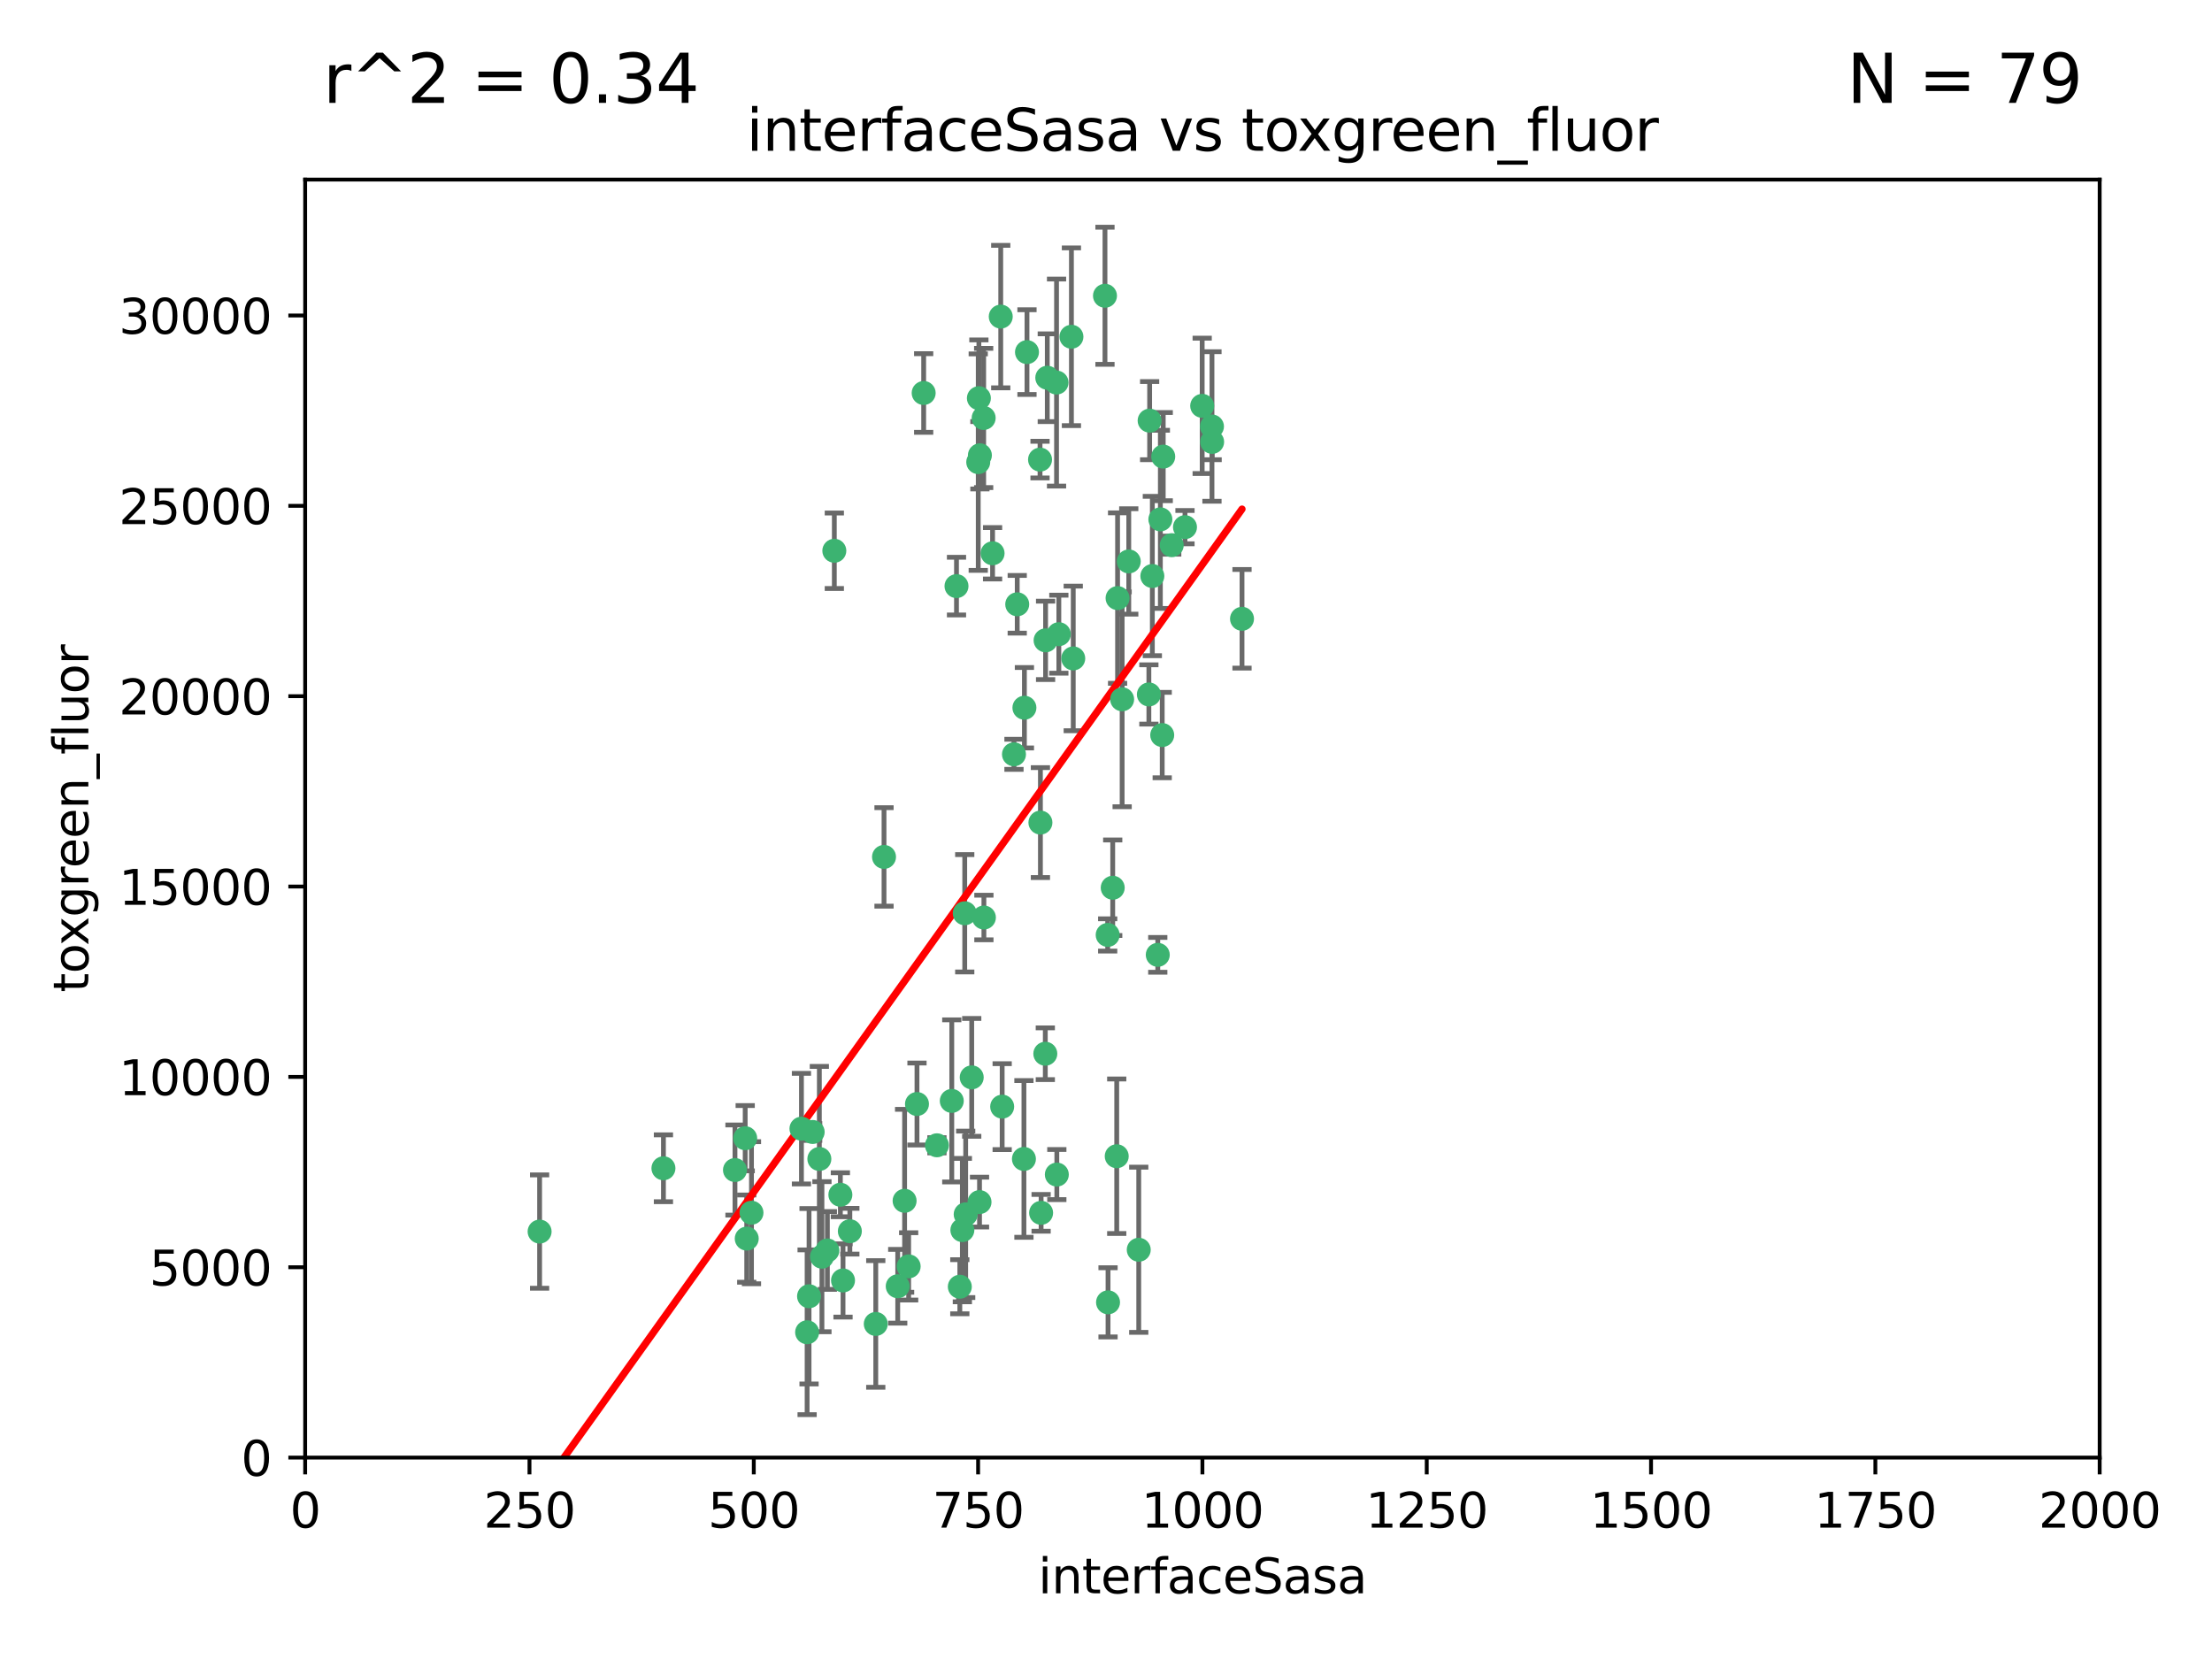 <?xml version="1.0" encoding="utf-8" standalone="no"?>
<!DOCTYPE svg PUBLIC "-//W3C//DTD SVG 1.1//EN"
  "http://www.w3.org/Graphics/SVG/1.1/DTD/svg11.dtd">
<svg xmlns:xlink="http://www.w3.org/1999/xlink" width="460.8pt" height="345.6pt" viewBox="0 0 460.8 345.6" xmlns="http://www.w3.org/2000/svg" version="1.1">
 <defs>
  <style type="text/css">*{stroke-linejoin: round; stroke-linecap: butt}</style>
 </defs>
 <g id="figure_1">
  <g id="patch_1">
   <path d="M 0 345.6 
L 460.8 345.6 
L 460.8 0 
L 0 0 
z
" style="fill: #ffffff"/>
  </g>
  <g id="axes_1">
   <g id="patch_2">
    <path d="M 63.571 303.64 
L 437.4 303.64 
L 437.4 37.411 
L 63.571 37.411 
z
" style="fill: #ffffff"/>
   </g>
   <g id="PathCollection_1">
    <defs>
     <path id="m7778ca0c1e" d="M 0 1.118 
C 0.297 1.118 0.581 1 0.791 0.791 
C 1 0.581 1.118 0.297 1.118 0 
C 1.118 -0.297 1 -0.581 0.791 -0.791 
C 0.581 -1 0.297 -1.118 0 -1.118 
C -0.297 -1.118 -0.581 -1 -0.791 -0.791 
C -1 -0.581 -1.118 -0.297 -1.118 0 
C -1.118 0.297 -1 0.581 -0.791 0.791 
C -0.581 1 -0.297 1.118 0 1.118 
z
" style="stroke: #3cb371"/>
    </defs>
    <g clip-path="url(#p6b47430b6d)">
     <use xlink:href="#m7778ca0c1e" x="242.323" y="95.12" style="fill: #3cb371; stroke: #3cb371"/>
     <use xlink:href="#m7778ca0c1e" x="239.489" y="87.626" style="fill: #3cb371; stroke: #3cb371"/>
     <use xlink:href="#m7778ca0c1e" x="250.437" y="84.546" style="fill: #3cb371; stroke: #3cb371"/>
     <use xlink:href="#m7778ca0c1e" x="218.168" y="78.686" style="fill: #3cb371; stroke: #3cb371"/>
     <use xlink:href="#m7778ca0c1e" x="230.187" y="61.614" style="fill: #3cb371; stroke: #3cb371"/>
     <use xlink:href="#m7778ca0c1e" x="240.054" y="119.997" style="fill: #3cb371; stroke: #3cb371"/>
     <use xlink:href="#m7778ca0c1e" x="246.854" y="109.814" style="fill: #3cb371; stroke: #3cb371"/>
     <use xlink:href="#m7778ca0c1e" x="231.8" y="184.932" style="fill: #3cb371; stroke: #3cb371"/>
     <use xlink:href="#m7778ca0c1e" x="237.222" y="260.346" style="fill: #3cb371; stroke: #3cb371"/>
     <use xlink:href="#m7778ca0c1e" x="223.198" y="70.152" style="fill: #3cb371; stroke: #3cb371"/>
     <use xlink:href="#m7778ca0c1e" x="258.734" y="128.909" style="fill: #3cb371; stroke: #3cb371"/>
     <use xlink:href="#m7778ca0c1e" x="233.762" y="145.68" style="fill: #3cb371; stroke: #3cb371"/>
     <use xlink:href="#m7778ca0c1e" x="235.142" y="116.959" style="fill: #3cb371; stroke: #3cb371"/>
     <use xlink:href="#m7778ca0c1e" x="220.097" y="79.693" style="fill: #3cb371; stroke: #3cb371"/>
     <use xlink:href="#m7778ca0c1e" x="241.725" y="108.191" style="fill: #3cb371; stroke: #3cb371"/>
     <use xlink:href="#m7778ca0c1e" x="252.51" y="92.054" style="fill: #3cb371; stroke: #3cb371"/>
     <use xlink:href="#m7778ca0c1e" x="206.772" y="115.259" style="fill: #3cb371; stroke: #3cb371"/>
     <use xlink:href="#m7778ca0c1e" x="244.091" y="113.569" style="fill: #3cb371; stroke: #3cb371"/>
     <use xlink:href="#m7778ca0c1e" x="241.185" y="198.911" style="fill: #3cb371; stroke: #3cb371"/>
     <use xlink:href="#m7778ca0c1e" x="211.908" y="125.886" style="fill: #3cb371; stroke: #3cb371"/>
     <use xlink:href="#m7778ca0c1e" x="213.404" y="147.433" style="fill: #3cb371; stroke: #3cb371"/>
     <use xlink:href="#m7778ca0c1e" x="204.131" y="94.844" style="fill: #3cb371; stroke: #3cb371"/>
     <use xlink:href="#m7778ca0c1e" x="216.658" y="95.747" style="fill: #3cb371; stroke: #3cb371"/>
     <use xlink:href="#m7778ca0c1e" x="204.916" y="87.071" style="fill: #3cb371; stroke: #3cb371"/>
     <use xlink:href="#m7778ca0c1e" x="192.417" y="81.868" style="fill: #3cb371; stroke: #3cb371"/>
     <use xlink:href="#m7778ca0c1e" x="208.77" y="230.533" style="fill: #3cb371; stroke: #3cb371"/>
     <use xlink:href="#m7778ca0c1e" x="230.751" y="194.763" style="fill: #3cb371; stroke: #3cb371"/>
     <use xlink:href="#m7778ca0c1e" x="199.256" y="122.1" style="fill: #3cb371; stroke: #3cb371"/>
     <use xlink:href="#m7778ca0c1e" x="216.882" y="252.655" style="fill: #3cb371; stroke: #3cb371"/>
     <use xlink:href="#m7778ca0c1e" x="220.577" y="132.112" style="fill: #3cb371; stroke: #3cb371"/>
     <use xlink:href="#m7778ca0c1e" x="242.11" y="153.125" style="fill: #3cb371; stroke: #3cb371"/>
     <use xlink:href="#m7778ca0c1e" x="223.577" y="137.163" style="fill: #3cb371; stroke: #3cb371"/>
     <use xlink:href="#m7778ca0c1e" x="208.473" y="65.954" style="fill: #3cb371; stroke: #3cb371"/>
     <use xlink:href="#m7778ca0c1e" x="203.92" y="82.947" style="fill: #3cb371; stroke: #3cb371"/>
     <use xlink:href="#m7778ca0c1e" x="239.332" y="144.666" style="fill: #3cb371; stroke: #3cb371"/>
     <use xlink:href="#m7778ca0c1e" x="232.635" y="240.865" style="fill: #3cb371; stroke: #3cb371"/>
     <use xlink:href="#m7778ca0c1e" x="252.476" y="88.842" style="fill: #3cb371; stroke: #3cb371"/>
     <use xlink:href="#m7778ca0c1e" x="203.785" y="96.269" style="fill: #3cb371; stroke: #3cb371"/>
     <use xlink:href="#m7778ca0c1e" x="213.94" y="73.353" style="fill: #3cb371; stroke: #3cb371"/>
     <use xlink:href="#m7778ca0c1e" x="220.157" y="244.684" style="fill: #3cb371; stroke: #3cb371"/>
     <use xlink:href="#m7778ca0c1e" x="211.23" y="157.137" style="fill: #3cb371; stroke: #3cb371"/>
     <use xlink:href="#m7778ca0c1e" x="232.811" y="124.593" style="fill: #3cb371; stroke: #3cb371"/>
     <use xlink:href="#m7778ca0c1e" x="204.964" y="191.136" style="fill: #3cb371; stroke: #3cb371"/>
     <use xlink:href="#m7778ca0c1e" x="216.738" y="171.359" style="fill: #3cb371; stroke: #3cb371"/>
     <use xlink:href="#m7778ca0c1e" x="200.972" y="190.25" style="fill: #3cb371; stroke: #3cb371"/>
     <use xlink:href="#m7778ca0c1e" x="213.303" y="241.429" style="fill: #3cb371; stroke: #3cb371"/>
     <use xlink:href="#m7778ca0c1e" x="217.815" y="133.397" style="fill: #3cb371; stroke: #3cb371"/>
     <use xlink:href="#m7778ca0c1e" x="199.948" y="268.05" style="fill: #3cb371; stroke: #3cb371"/>
     <use xlink:href="#m7778ca0c1e" x="201.17" y="252.966" style="fill: #3cb371; stroke: #3cb371"/>
     <use xlink:href="#m7778ca0c1e" x="175.066" y="248.888" style="fill: #3cb371; stroke: #3cb371"/>
     <use xlink:href="#m7778ca0c1e" x="155.557" y="258.023" style="fill: #3cb371; stroke: #3cb371"/>
     <use xlink:href="#m7778ca0c1e" x="172.357" y="260.494" style="fill: #3cb371; stroke: #3cb371"/>
     <use xlink:href="#m7778ca0c1e" x="200.477" y="256.254" style="fill: #3cb371; stroke: #3cb371"/>
     <use xlink:href="#m7778ca0c1e" x="175.617" y="266.742" style="fill: #3cb371; stroke: #3cb371"/>
     <use xlink:href="#m7778ca0c1e" x="166.957" y="235.121" style="fill: #3cb371; stroke: #3cb371"/>
     <use xlink:href="#m7778ca0c1e" x="198.273" y="229.34" style="fill: #3cb371; stroke: #3cb371"/>
     <use xlink:href="#m7778ca0c1e" x="191.024" y="229.983" style="fill: #3cb371; stroke: #3cb371"/>
     <use xlink:href="#m7778ca0c1e" x="230.824" y="271.301" style="fill: #3cb371; stroke: #3cb371"/>
     <use xlink:href="#m7778ca0c1e" x="112.41" y="256.56" style="fill: #3cb371; stroke: #3cb371"/>
     <use xlink:href="#m7778ca0c1e" x="188.445" y="250.148" style="fill: #3cb371; stroke: #3cb371"/>
     <use xlink:href="#m7778ca0c1e" x="217.757" y="219.512" style="fill: #3cb371; stroke: #3cb371"/>
     <use xlink:href="#m7778ca0c1e" x="170.686" y="241.433" style="fill: #3cb371; stroke: #3cb371"/>
     <use xlink:href="#m7778ca0c1e" x="169.294" y="235.812" style="fill: #3cb371; stroke: #3cb371"/>
     <use xlink:href="#m7778ca0c1e" x="168.137" y="277.535" style="fill: #3cb371; stroke: #3cb371"/>
     <use xlink:href="#m7778ca0c1e" x="173.806" y="114.733" style="fill: #3cb371; stroke: #3cb371"/>
     <use xlink:href="#m7778ca0c1e" x="155.238" y="237.111" style="fill: #3cb371; stroke: #3cb371"/>
     <use xlink:href="#m7778ca0c1e" x="138.206" y="243.372" style="fill: #3cb371; stroke: #3cb371"/>
     <use xlink:href="#m7778ca0c1e" x="195.181" y="238.586" style="fill: #3cb371; stroke: #3cb371"/>
     <use xlink:href="#m7778ca0c1e" x="168.54" y="270.034" style="fill: #3cb371; stroke: #3cb371"/>
     <use xlink:href="#m7778ca0c1e" x="204.052" y="250.416" style="fill: #3cb371; stroke: #3cb371"/>
     <use xlink:href="#m7778ca0c1e" x="187.013" y="267.951" style="fill: #3cb371; stroke: #3cb371"/>
     <use xlink:href="#m7778ca0c1e" x="189.29" y="263.811" style="fill: #3cb371; stroke: #3cb371"/>
     <use xlink:href="#m7778ca0c1e" x="156.546" y="252.631" style="fill: #3cb371; stroke: #3cb371"/>
     <use xlink:href="#m7778ca0c1e" x="182.439" y="275.805" style="fill: #3cb371; stroke: #3cb371"/>
     <use xlink:href="#m7778ca0c1e" x="171.225" y="261.795" style="fill: #3cb371; stroke: #3cb371"/>
     <use xlink:href="#m7778ca0c1e" x="184.157" y="178.51" style="fill: #3cb371; stroke: #3cb371"/>
     <use xlink:href="#m7778ca0c1e" x="177.039" y="256.489" style="fill: #3cb371; stroke: #3cb371"/>
     <use xlink:href="#m7778ca0c1e" x="153.109" y="243.74" style="fill: #3cb371; stroke: #3cb371"/>
     <use xlink:href="#m7778ca0c1e" x="202.428" y="224.435" style="fill: #3cb371; stroke: #3cb371"/>
    </g>
   </g>
   <g id="matplotlib.axis_1">
    <g id="xtick_1">
     <g id="line2d_1">
      <defs>
       <path id="m352f812072" d="M 0 0 
L 0 3.5 
" style="stroke: #000000; stroke-width: 0.8"/>
      </defs>
      <g>
       <use xlink:href="#m352f812072" x="63.571" y="303.64" style="stroke: #000000; stroke-width: 0.8"/>
      </g>
     </g>
     <g id="text_1">
      <!-- 0 -->
      <g transform="translate(60.39 318.238)scale(0.1 -0.1)">
       <defs>
        <path id="DejaVuSans-30" d="M 2034 4250 
Q 1547 4250 1301 3770 
Q 1056 3291 1056 2328 
Q 1056 1369 1301 889 
Q 1547 409 2034 409 
Q 2525 409 2770 889 
Q 3016 1369 3016 2328 
Q 3016 3291 2770 3770 
Q 2525 4250 2034 4250 
z
M 2034 4750 
Q 2819 4750 3233 4129 
Q 3647 3509 3647 2328 
Q 3647 1150 3233 529 
Q 2819 -91 2034 -91 
Q 1250 -91 836 529 
Q 422 1150 422 2328 
Q 422 3509 836 4129 
Q 1250 4750 2034 4750 
z
" transform="scale(0.016)"/>
       </defs>
       <use xlink:href="#DejaVuSans-30"/>
      </g>
     </g>
    </g>
    <g id="xtick_2">
     <g id="line2d_2">
      <g>
       <use xlink:href="#m352f812072" x="110.3" y="303.64" style="stroke: #000000; stroke-width: 0.8"/>
      </g>
     </g>
     <g id="text_2">
      <!-- 250 -->
      <g transform="translate(100.756 318.238)scale(0.1 -0.1)">
       <defs>
        <path id="DejaVuSans-32" d="M 1228 531 
L 3431 531 
L 3431 0 
L 469 0 
L 469 531 
Q 828 903 1448 1529 
Q 2069 2156 2228 2338 
Q 2531 2678 2651 2914 
Q 2772 3150 2772 3378 
Q 2772 3750 2511 3984 
Q 2250 4219 1831 4219 
Q 1534 4219 1204 4116 
Q 875 4013 500 3803 
L 500 4441 
Q 881 4594 1212 4672 
Q 1544 4750 1819 4750 
Q 2544 4750 2975 4387 
Q 3406 4025 3406 3419 
Q 3406 3131 3298 2873 
Q 3191 2616 2906 2266 
Q 2828 2175 2409 1742 
Q 1991 1309 1228 531 
z
" transform="scale(0.016)"/>
        <path id="DejaVuSans-35" d="M 691 4666 
L 3169 4666 
L 3169 4134 
L 1269 4134 
L 1269 2991 
Q 1406 3038 1543 3061 
Q 1681 3084 1819 3084 
Q 2600 3084 3056 2656 
Q 3513 2228 3513 1497 
Q 3513 744 3044 326 
Q 2575 -91 1722 -91 
Q 1428 -91 1123 -41 
Q 819 9 494 109 
L 494 744 
Q 775 591 1075 516 
Q 1375 441 1709 441 
Q 2250 441 2565 725 
Q 2881 1009 2881 1497 
Q 2881 1984 2565 2268 
Q 2250 2553 1709 2553 
Q 1456 2553 1204 2497 
Q 953 2441 691 2322 
L 691 4666 
z
" transform="scale(0.016)"/>
       </defs>
       <use xlink:href="#DejaVuSans-32"/>
       <use xlink:href="#DejaVuSans-35" x="63.623"/>
       <use xlink:href="#DejaVuSans-30" x="127.246"/>
      </g>
     </g>
    </g>
    <g id="xtick_3">
     <g id="line2d_3">
      <g>
       <use xlink:href="#m352f812072" x="157.028" y="303.64" style="stroke: #000000; stroke-width: 0.8"/>
      </g>
     </g>
     <g id="text_3">
      <!-- 500 -->
      <g transform="translate(147.485 318.238)scale(0.1 -0.1)">
       <use xlink:href="#DejaVuSans-35"/>
       <use xlink:href="#DejaVuSans-30" x="63.623"/>
       <use xlink:href="#DejaVuSans-30" x="127.246"/>
      </g>
     </g>
    </g>
    <g id="xtick_4">
     <g id="line2d_4">
      <g>
       <use xlink:href="#m352f812072" x="203.757" y="303.64" style="stroke: #000000; stroke-width: 0.8"/>
      </g>
     </g>
     <g id="text_4">
      <!-- 750 -->
      <g transform="translate(194.213 318.238)scale(0.1 -0.1)">
       <defs>
        <path id="DejaVuSans-37" d="M 525 4666 
L 3525 4666 
L 3525 4397 
L 1831 0 
L 1172 0 
L 2766 4134 
L 525 4134 
L 525 4666 
z
" transform="scale(0.016)"/>
       </defs>
       <use xlink:href="#DejaVuSans-37"/>
       <use xlink:href="#DejaVuSans-35" x="63.623"/>
       <use xlink:href="#DejaVuSans-30" x="127.246"/>
      </g>
     </g>
    </g>
    <g id="xtick_5">
     <g id="line2d_5">
      <g>
       <use xlink:href="#m352f812072" x="250.486" y="303.64" style="stroke: #000000; stroke-width: 0.8"/>
      </g>
     </g>
     <g id="text_5">
      <!-- 1000 -->
      <g transform="translate(237.761 318.238)scale(0.1 -0.1)">
       <defs>
        <path id="DejaVuSans-31" d="M 794 531 
L 1825 531 
L 1825 4091 
L 703 3866 
L 703 4441 
L 1819 4666 
L 2450 4666 
L 2450 531 
L 3481 531 
L 3481 0 
L 794 0 
L 794 531 
z
" transform="scale(0.016)"/>
       </defs>
       <use xlink:href="#DejaVuSans-31"/>
       <use xlink:href="#DejaVuSans-30" x="63.623"/>
       <use xlink:href="#DejaVuSans-30" x="127.246"/>
       <use xlink:href="#DejaVuSans-30" x="190.869"/>
      </g>
     </g>
    </g>
    <g id="xtick_6">
     <g id="line2d_6">
      <g>
       <use xlink:href="#m352f812072" x="297.214" y="303.64" style="stroke: #000000; stroke-width: 0.8"/>
      </g>
     </g>
     <g id="text_6">
      <!-- 1250 -->
      <g transform="translate(284.489 318.238)scale(0.1 -0.1)">
       <use xlink:href="#DejaVuSans-31"/>
       <use xlink:href="#DejaVuSans-32" x="63.623"/>
       <use xlink:href="#DejaVuSans-35" x="127.246"/>
       <use xlink:href="#DejaVuSans-30" x="190.869"/>
      </g>
     </g>
    </g>
    <g id="xtick_7">
     <g id="line2d_7">
      <g>
       <use xlink:href="#m352f812072" x="343.943" y="303.64" style="stroke: #000000; stroke-width: 0.8"/>
      </g>
     </g>
     <g id="text_7">
      <!-- 1500 -->
      <g transform="translate(331.218 318.238)scale(0.1 -0.1)">
       <use xlink:href="#DejaVuSans-31"/>
       <use xlink:href="#DejaVuSans-35" x="63.623"/>
       <use xlink:href="#DejaVuSans-30" x="127.246"/>
       <use xlink:href="#DejaVuSans-30" x="190.869"/>
      </g>
     </g>
    </g>
    <g id="xtick_8">
     <g id="line2d_8">
      <g>
       <use xlink:href="#m352f812072" x="390.671" y="303.64" style="stroke: #000000; stroke-width: 0.8"/>
      </g>
     </g>
     <g id="text_8">
      <!-- 1750 -->
      <g transform="translate(377.946 318.238)scale(0.1 -0.1)">
       <use xlink:href="#DejaVuSans-31"/>
       <use xlink:href="#DejaVuSans-37" x="63.623"/>
       <use xlink:href="#DejaVuSans-35" x="127.246"/>
       <use xlink:href="#DejaVuSans-30" x="190.869"/>
      </g>
     </g>
    </g>
    <g id="xtick_9">
     <g id="line2d_9">
      <g>
       <use xlink:href="#m352f812072" x="437.4" y="303.64" style="stroke: #000000; stroke-width: 0.8"/>
      </g>
     </g>
     <g id="text_9">
      <!-- 2000 -->
      <g transform="translate(424.675 318.238)scale(0.1 -0.1)">
       <use xlink:href="#DejaVuSans-32"/>
       <use xlink:href="#DejaVuSans-30" x="63.623"/>
       <use xlink:href="#DejaVuSans-30" x="127.246"/>
       <use xlink:href="#DejaVuSans-30" x="190.869"/>
      </g>
     </g>
    </g>
    <g id="text_10">
     <!-- interfaceSasa -->
     <g transform="translate(216.279 331.917)scale(0.1 -0.1)">
      <defs>
       <path id="DejaVuSans-69" d="M 603 3500 
L 1178 3500 
L 1178 0 
L 603 0 
L 603 3500 
z
M 603 4863 
L 1178 4863 
L 1178 4134 
L 603 4134 
L 603 4863 
z
" transform="scale(0.016)"/>
       <path id="DejaVuSans-6e" d="M 3513 2113 
L 3513 0 
L 2938 0 
L 2938 2094 
Q 2938 2591 2744 2837 
Q 2550 3084 2163 3084 
Q 1697 3084 1428 2787 
Q 1159 2491 1159 1978 
L 1159 0 
L 581 0 
L 581 3500 
L 1159 3500 
L 1159 2956 
Q 1366 3272 1645 3428 
Q 1925 3584 2291 3584 
Q 2894 3584 3203 3211 
Q 3513 2838 3513 2113 
z
" transform="scale(0.016)"/>
       <path id="DejaVuSans-74" d="M 1172 4494 
L 1172 3500 
L 2356 3500 
L 2356 3053 
L 1172 3053 
L 1172 1153 
Q 1172 725 1289 603 
Q 1406 481 1766 481 
L 2356 481 
L 2356 0 
L 1766 0 
Q 1100 0 847 248 
Q 594 497 594 1153 
L 594 3053 
L 172 3053 
L 172 3500 
L 594 3500 
L 594 4494 
L 1172 4494 
z
" transform="scale(0.016)"/>
       <path id="DejaVuSans-65" d="M 3597 1894 
L 3597 1613 
L 953 1613 
Q 991 1019 1311 708 
Q 1631 397 2203 397 
Q 2534 397 2845 478 
Q 3156 559 3463 722 
L 3463 178 
Q 3153 47 2828 -22 
Q 2503 -91 2169 -91 
Q 1331 -91 842 396 
Q 353 884 353 1716 
Q 353 2575 817 3079 
Q 1281 3584 2069 3584 
Q 2775 3584 3186 3129 
Q 3597 2675 3597 1894 
z
M 3022 2063 
Q 3016 2534 2758 2815 
Q 2500 3097 2075 3097 
Q 1594 3097 1305 2825 
Q 1016 2553 972 2059 
L 3022 2063 
z
" transform="scale(0.016)"/>
       <path id="DejaVuSans-72" d="M 2631 2963 
Q 2534 3019 2420 3045 
Q 2306 3072 2169 3072 
Q 1681 3072 1420 2755 
Q 1159 2438 1159 1844 
L 1159 0 
L 581 0 
L 581 3500 
L 1159 3500 
L 1159 2956 
Q 1341 3275 1631 3429 
Q 1922 3584 2338 3584 
Q 2397 3584 2469 3576 
Q 2541 3569 2628 3553 
L 2631 2963 
z
" transform="scale(0.016)"/>
       <path id="DejaVuSans-66" d="M 2375 4863 
L 2375 4384 
L 1825 4384 
Q 1516 4384 1395 4259 
Q 1275 4134 1275 3809 
L 1275 3500 
L 2222 3500 
L 2222 3053 
L 1275 3053 
L 1275 0 
L 697 0 
L 697 3053 
L 147 3053 
L 147 3500 
L 697 3500 
L 697 3744 
Q 697 4328 969 4595 
Q 1241 4863 1831 4863 
L 2375 4863 
z
" transform="scale(0.016)"/>
       <path id="DejaVuSans-61" d="M 2194 1759 
Q 1497 1759 1228 1600 
Q 959 1441 959 1056 
Q 959 750 1161 570 
Q 1363 391 1709 391 
Q 2188 391 2477 730 
Q 2766 1069 2766 1631 
L 2766 1759 
L 2194 1759 
z
M 3341 1997 
L 3341 0 
L 2766 0 
L 2766 531 
Q 2569 213 2275 61 
Q 1981 -91 1556 -91 
Q 1019 -91 701 211 
Q 384 513 384 1019 
Q 384 1609 779 1909 
Q 1175 2209 1959 2209 
L 2766 2209 
L 2766 2266 
Q 2766 2663 2505 2880 
Q 2244 3097 1772 3097 
Q 1472 3097 1187 3025 
Q 903 2953 641 2809 
L 641 3341 
Q 956 3463 1253 3523 
Q 1550 3584 1831 3584 
Q 2591 3584 2966 3190 
Q 3341 2797 3341 1997 
z
" transform="scale(0.016)"/>
       <path id="DejaVuSans-63" d="M 3122 3366 
L 3122 2828 
Q 2878 2963 2633 3030 
Q 2388 3097 2138 3097 
Q 1578 3097 1268 2742 
Q 959 2388 959 1747 
Q 959 1106 1268 751 
Q 1578 397 2138 397 
Q 2388 397 2633 464 
Q 2878 531 3122 666 
L 3122 134 
Q 2881 22 2623 -34 
Q 2366 -91 2075 -91 
Q 1284 -91 818 406 
Q 353 903 353 1747 
Q 353 2603 823 3093 
Q 1294 3584 2113 3584 
Q 2378 3584 2631 3529 
Q 2884 3475 3122 3366 
z
" transform="scale(0.016)"/>
       <path id="DejaVuSans-53" d="M 3425 4513 
L 3425 3897 
Q 3066 4069 2747 4153 
Q 2428 4238 2131 4238 
Q 1616 4238 1336 4038 
Q 1056 3838 1056 3469 
Q 1056 3159 1242 3001 
Q 1428 2844 1947 2747 
L 2328 2669 
Q 3034 2534 3370 2195 
Q 3706 1856 3706 1288 
Q 3706 609 3251 259 
Q 2797 -91 1919 -91 
Q 1588 -91 1214 -16 
Q 841 59 441 206 
L 441 856 
Q 825 641 1194 531 
Q 1563 422 1919 422 
Q 2459 422 2753 634 
Q 3047 847 3047 1241 
Q 3047 1584 2836 1778 
Q 2625 1972 2144 2069 
L 1759 2144 
Q 1053 2284 737 2584 
Q 422 2884 422 3419 
Q 422 4038 858 4394 
Q 1294 4750 2059 4750 
Q 2388 4750 2728 4690 
Q 3069 4631 3425 4513 
z
" transform="scale(0.016)"/>
       <path id="DejaVuSans-73" d="M 2834 3397 
L 2834 2853 
Q 2591 2978 2328 3040 
Q 2066 3103 1784 3103 
Q 1356 3103 1142 2972 
Q 928 2841 928 2578 
Q 928 2378 1081 2264 
Q 1234 2150 1697 2047 
L 1894 2003 
Q 2506 1872 2764 1633 
Q 3022 1394 3022 966 
Q 3022 478 2636 193 
Q 2250 -91 1575 -91 
Q 1294 -91 989 -36 
Q 684 19 347 128 
L 347 722 
Q 666 556 975 473 
Q 1284 391 1588 391 
Q 1994 391 2212 530 
Q 2431 669 2431 922 
Q 2431 1156 2273 1281 
Q 2116 1406 1581 1522 
L 1381 1569 
Q 847 1681 609 1914 
Q 372 2147 372 2553 
Q 372 3047 722 3315 
Q 1072 3584 1716 3584 
Q 2034 3584 2315 3537 
Q 2597 3491 2834 3397 
z
" transform="scale(0.016)"/>
      </defs>
      <use xlink:href="#DejaVuSans-69"/>
      <use xlink:href="#DejaVuSans-6e" x="27.783"/>
      <use xlink:href="#DejaVuSans-74" x="91.162"/>
      <use xlink:href="#DejaVuSans-65" x="130.371"/>
      <use xlink:href="#DejaVuSans-72" x="191.895"/>
      <use xlink:href="#DejaVuSans-66" x="233.008"/>
      <use xlink:href="#DejaVuSans-61" x="268.213"/>
      <use xlink:href="#DejaVuSans-63" x="329.492"/>
      <use xlink:href="#DejaVuSans-65" x="384.473"/>
      <use xlink:href="#DejaVuSans-53" x="445.996"/>
      <use xlink:href="#DejaVuSans-61" x="509.473"/>
      <use xlink:href="#DejaVuSans-73" x="570.752"/>
      <use xlink:href="#DejaVuSans-61" x="622.852"/>
     </g>
    </g>
   </g>
   <g id="matplotlib.axis_2">
    <g id="ytick_1">
     <g id="line2d_10">
      <defs>
       <path id="mf12ae4d2ff" d="M 0 0 
L -3.5 0 
" style="stroke: #000000; stroke-width: 0.8"/>
      </defs>
      <g>
       <use xlink:href="#mf12ae4d2ff" x="63.571" y="303.64" style="stroke: #000000; stroke-width: 0.8"/>
      </g>
     </g>
     <g id="text_11">
      <!-- 0 -->
      <g transform="translate(50.209 307.439)scale(0.1 -0.1)">
       <use xlink:href="#DejaVuSans-30"/>
      </g>
     </g>
    </g>
    <g id="ytick_2">
     <g id="line2d_11">
      <g>
       <use xlink:href="#mf12ae4d2ff" x="63.571" y="263.988" style="stroke: #000000; stroke-width: 0.8"/>
      </g>
     </g>
     <g id="text_12">
      <!-- 5000 -->
      <g transform="translate(31.121 267.787)scale(0.1 -0.1)">
       <use xlink:href="#DejaVuSans-35"/>
       <use xlink:href="#DejaVuSans-30" x="63.623"/>
       <use xlink:href="#DejaVuSans-30" x="127.246"/>
       <use xlink:href="#DejaVuSans-30" x="190.869"/>
      </g>
     </g>
    </g>
    <g id="ytick_3">
     <g id="line2d_12">
      <g>
       <use xlink:href="#mf12ae4d2ff" x="63.571" y="224.336" style="stroke: #000000; stroke-width: 0.8"/>
      </g>
     </g>
     <g id="text_13">
      <!-- 10000 -->
      <g transform="translate(24.759 228.135)scale(0.1 -0.1)">
       <use xlink:href="#DejaVuSans-31"/>
       <use xlink:href="#DejaVuSans-30" x="63.623"/>
       <use xlink:href="#DejaVuSans-30" x="127.246"/>
       <use xlink:href="#DejaVuSans-30" x="190.869"/>
       <use xlink:href="#DejaVuSans-30" x="254.492"/>
      </g>
     </g>
    </g>
    <g id="ytick_4">
     <g id="line2d_13">
      <g>
       <use xlink:href="#mf12ae4d2ff" x="63.571" y="184.684" style="stroke: #000000; stroke-width: 0.8"/>
      </g>
     </g>
     <g id="text_14">
      <!-- 15000 -->
      <g transform="translate(24.759 188.483)scale(0.1 -0.1)">
       <use xlink:href="#DejaVuSans-31"/>
       <use xlink:href="#DejaVuSans-35" x="63.623"/>
       <use xlink:href="#DejaVuSans-30" x="127.246"/>
       <use xlink:href="#DejaVuSans-30" x="190.869"/>
       <use xlink:href="#DejaVuSans-30" x="254.492"/>
      </g>
     </g>
    </g>
    <g id="ytick_5">
     <g id="line2d_14">
      <g>
       <use xlink:href="#mf12ae4d2ff" x="63.571" y="145.031" style="stroke: #000000; stroke-width: 0.8"/>
      </g>
     </g>
     <g id="text_15">
      <!-- 20000 -->
      <g transform="translate(24.759 148.831)scale(0.1 -0.1)">
       <use xlink:href="#DejaVuSans-32"/>
       <use xlink:href="#DejaVuSans-30" x="63.623"/>
       <use xlink:href="#DejaVuSans-30" x="127.246"/>
       <use xlink:href="#DejaVuSans-30" x="190.869"/>
       <use xlink:href="#DejaVuSans-30" x="254.492"/>
      </g>
     </g>
    </g>
    <g id="ytick_6">
     <g id="line2d_15">
      <g>
       <use xlink:href="#mf12ae4d2ff" x="63.571" y="105.379" style="stroke: #000000; stroke-width: 0.8"/>
      </g>
     </g>
     <g id="text_16">
      <!-- 25000 -->
      <g transform="translate(24.759 109.178)scale(0.1 -0.1)">
       <use xlink:href="#DejaVuSans-32"/>
       <use xlink:href="#DejaVuSans-35" x="63.623"/>
       <use xlink:href="#DejaVuSans-30" x="127.246"/>
       <use xlink:href="#DejaVuSans-30" x="190.869"/>
       <use xlink:href="#DejaVuSans-30" x="254.492"/>
      </g>
     </g>
    </g>
    <g id="ytick_7">
     <g id="line2d_16">
      <g>
       <use xlink:href="#mf12ae4d2ff" x="63.571" y="65.727" style="stroke: #000000; stroke-width: 0.8"/>
      </g>
     </g>
     <g id="text_17">
      <!-- 30000 -->
      <g transform="translate(24.759 69.526)scale(0.1 -0.1)">
       <defs>
        <path id="DejaVuSans-33" d="M 2597 2516 
Q 3050 2419 3304 2112 
Q 3559 1806 3559 1356 
Q 3559 666 3084 287 
Q 2609 -91 1734 -91 
Q 1441 -91 1130 -33 
Q 819 25 488 141 
L 488 750 
Q 750 597 1062 519 
Q 1375 441 1716 441 
Q 2309 441 2620 675 
Q 2931 909 2931 1356 
Q 2931 1769 2642 2001 
Q 2353 2234 1838 2234 
L 1294 2234 
L 1294 2753 
L 1863 2753 
Q 2328 2753 2575 2939 
Q 2822 3125 2822 3475 
Q 2822 3834 2567 4026 
Q 2313 4219 1838 4219 
Q 1578 4219 1281 4162 
Q 984 4106 628 3988 
L 628 4550 
Q 988 4650 1302 4700 
Q 1616 4750 1894 4750 
Q 2613 4750 3031 4423 
Q 3450 4097 3450 3541 
Q 3450 3153 3228 2886 
Q 3006 2619 2597 2516 
z
" transform="scale(0.016)"/>
       </defs>
       <use xlink:href="#DejaVuSans-33"/>
       <use xlink:href="#DejaVuSans-30" x="63.623"/>
       <use xlink:href="#DejaVuSans-30" x="127.246"/>
       <use xlink:href="#DejaVuSans-30" x="190.869"/>
       <use xlink:href="#DejaVuSans-30" x="254.492"/>
      </g>
     </g>
    </g>
    <g id="text_18">
     <!-- toxgreen_fluor -->
     <g transform="translate(18.401 206.72)rotate(-90)scale(0.1 -0.1)">
      <defs>
       <path id="DejaVuSans-6f" d="M 1959 3097 
Q 1497 3097 1228 2736 
Q 959 2375 959 1747 
Q 959 1119 1226 758 
Q 1494 397 1959 397 
Q 2419 397 2687 759 
Q 2956 1122 2956 1747 
Q 2956 2369 2687 2733 
Q 2419 3097 1959 3097 
z
M 1959 3584 
Q 2709 3584 3137 3096 
Q 3566 2609 3566 1747 
Q 3566 888 3137 398 
Q 2709 -91 1959 -91 
Q 1206 -91 779 398 
Q 353 888 353 1747 
Q 353 2609 779 3096 
Q 1206 3584 1959 3584 
z
" transform="scale(0.016)"/>
       <path id="DejaVuSans-78" d="M 3513 3500 
L 2247 1797 
L 3578 0 
L 2900 0 
L 1881 1375 
L 863 0 
L 184 0 
L 1544 1831 
L 300 3500 
L 978 3500 
L 1906 2253 
L 2834 3500 
L 3513 3500 
z
" transform="scale(0.016)"/>
       <path id="DejaVuSans-67" d="M 2906 1791 
Q 2906 2416 2648 2759 
Q 2391 3103 1925 3103 
Q 1463 3103 1205 2759 
Q 947 2416 947 1791 
Q 947 1169 1205 825 
Q 1463 481 1925 481 
Q 2391 481 2648 825 
Q 2906 1169 2906 1791 
z
M 3481 434 
Q 3481 -459 3084 -895 
Q 2688 -1331 1869 -1331 
Q 1566 -1331 1297 -1286 
Q 1028 -1241 775 -1147 
L 775 -588 
Q 1028 -725 1275 -790 
Q 1522 -856 1778 -856 
Q 2344 -856 2625 -561 
Q 2906 -266 2906 331 
L 2906 616 
Q 2728 306 2450 153 
Q 2172 0 1784 0 
Q 1141 0 747 490 
Q 353 981 353 1791 
Q 353 2603 747 3093 
Q 1141 3584 1784 3584 
Q 2172 3584 2450 3431 
Q 2728 3278 2906 2969 
L 2906 3500 
L 3481 3500 
L 3481 434 
z
" transform="scale(0.016)"/>
       <path id="DejaVuSans-5f" d="M 3263 -1063 
L 3263 -1509 
L -63 -1509 
L -63 -1063 
L 3263 -1063 
z
" transform="scale(0.016)"/>
       <path id="DejaVuSans-6c" d="M 603 4863 
L 1178 4863 
L 1178 0 
L 603 0 
L 603 4863 
z
" transform="scale(0.016)"/>
       <path id="DejaVuSans-75" d="M 544 1381 
L 544 3500 
L 1119 3500 
L 1119 1403 
Q 1119 906 1312 657 
Q 1506 409 1894 409 
Q 2359 409 2629 706 
Q 2900 1003 2900 1516 
L 2900 3500 
L 3475 3500 
L 3475 0 
L 2900 0 
L 2900 538 
Q 2691 219 2414 64 
Q 2138 -91 1772 -91 
Q 1169 -91 856 284 
Q 544 659 544 1381 
z
M 1991 3584 
L 1991 3584 
z
" transform="scale(0.016)"/>
      </defs>
      <use xlink:href="#DejaVuSans-74"/>
      <use xlink:href="#DejaVuSans-6f" x="39.209"/>
      <use xlink:href="#DejaVuSans-78" x="97.266"/>
      <use xlink:href="#DejaVuSans-67" x="156.445"/>
      <use xlink:href="#DejaVuSans-72" x="219.922"/>
      <use xlink:href="#DejaVuSans-65" x="258.785"/>
      <use xlink:href="#DejaVuSans-65" x="320.309"/>
      <use xlink:href="#DejaVuSans-6e" x="381.832"/>
      <use xlink:href="#DejaVuSans-5f" x="445.211"/>
      <use xlink:href="#DejaVuSans-66" x="495.211"/>
      <use xlink:href="#DejaVuSans-6c" x="530.416"/>
      <use xlink:href="#DejaVuSans-75" x="558.199"/>
      <use xlink:href="#DejaVuSans-6f" x="621.578"/>
      <use xlink:href="#DejaVuSans-72" x="682.76"/>
     </g>
    </g>
   </g>
   <g id="LineCollection_1">
    <path d="M 242.323 104.304 
L 242.323 85.936 
" clip-path="url(#p6b47430b6d)" style="fill: none; stroke: #696969"/>
    <path d="M 239.489 95.764 
L 239.489 79.489 
" clip-path="url(#p6b47430b6d)" style="fill: none; stroke: #696969"/>
    <path d="M 250.437 98.644 
L 250.437 70.448 
" clip-path="url(#p6b47430b6d)" style="fill: none; stroke: #696969"/>
    <path d="M 218.168 87.827 
L 218.168 69.545 
" clip-path="url(#p6b47430b6d)" style="fill: none; stroke: #696969"/>
    <path d="M 230.187 75.896 
L 230.187 47.331 
" clip-path="url(#p6b47430b6d)" style="fill: none; stroke: #696969"/>
    <path d="M 240.054 136.594 
L 240.054 103.4 
" clip-path="url(#p6b47430b6d)" style="fill: none; stroke: #696969"/>
    <path d="M 246.854 113.284 
L 246.854 106.343 
" clip-path="url(#p6b47430b6d)" style="fill: none; stroke: #696969"/>
    <path d="M 231.8 194.882 
L 231.8 174.983 
" clip-path="url(#p6b47430b6d)" style="fill: none; stroke: #696969"/>
    <path d="M 237.222 277.551 
L 237.222 243.142 
" clip-path="url(#p6b47430b6d)" style="fill: none; stroke: #696969"/>
    <path d="M 223.198 88.667 
L 223.198 51.638 
" clip-path="url(#p6b47430b6d)" style="fill: none; stroke: #696969"/>
    <path d="M 258.734 139.184 
L 258.734 118.634 
" clip-path="url(#p6b47430b6d)" style="fill: none; stroke: #696969"/>
    <path d="M 233.762 168.055 
L 233.762 123.306 
" clip-path="url(#p6b47430b6d)" style="fill: none; stroke: #696969"/>
    <path d="M 235.142 127.938 
L 235.142 105.98 
" clip-path="url(#p6b47430b6d)" style="fill: none; stroke: #696969"/>
    <path d="M 220.097 101.259 
L 220.097 58.126 
" clip-path="url(#p6b47430b6d)" style="fill: none; stroke: #696969"/>
    <path d="M 241.725 126.744 
L 241.725 89.638 
" clip-path="url(#p6b47430b6d)" style="fill: none; stroke: #696969"/>
    <path d="M 252.51 95.764 
L 252.51 88.343 
" clip-path="url(#p6b47430b6d)" style="fill: none; stroke: #696969"/>
    <path d="M 206.772 120.615 
L 206.772 109.904 
" clip-path="url(#p6b47430b6d)" style="fill: none; stroke: #696969"/>
    <path d="M 244.091 115.454 
L 244.091 111.684 
" clip-path="url(#p6b47430b6d)" style="fill: none; stroke: #696969"/>
    <path d="M 241.185 202.538 
L 241.185 195.284 
" clip-path="url(#p6b47430b6d)" style="fill: none; stroke: #696969"/>
    <path d="M 211.908 131.895 
L 211.908 119.876 
" clip-path="url(#p6b47430b6d)" style="fill: none; stroke: #696969"/>
    <path d="M 213.404 155.811 
L 213.404 139.055 
" clip-path="url(#p6b47430b6d)" style="fill: none; stroke: #696969"/>
    <path d="M 204.131 101.864 
L 204.131 87.824 
" clip-path="url(#p6b47430b6d)" style="fill: none; stroke: #696969"/>
    <path d="M 216.658 99.567 
L 216.658 91.927 
" clip-path="url(#p6b47430b6d)" style="fill: none; stroke: #696969"/>
    <path d="M 204.916 101.573 
L 204.916 72.568 
" clip-path="url(#p6b47430b6d)" style="fill: none; stroke: #696969"/>
    <path d="M 192.417 90.058 
L 192.417 73.677 
" clip-path="url(#p6b47430b6d)" style="fill: none; stroke: #696969"/>
    <path d="M 208.77 239.483 
L 208.77 221.583 
" clip-path="url(#p6b47430b6d)" style="fill: none; stroke: #696969"/>
    <path d="M 230.751 198.124 
L 230.751 191.402 
" clip-path="url(#p6b47430b6d)" style="fill: none; stroke: #696969"/>
    <path d="M 199.256 128.11 
L 199.256 116.09 
" clip-path="url(#p6b47430b6d)" style="fill: none; stroke: #696969"/>
    <path d="M 216.882 256.485 
L 216.882 248.825 
" clip-path="url(#p6b47430b6d)" style="fill: none; stroke: #696969"/>
    <path d="M 220.577 140.239 
L 220.577 123.985 
" clip-path="url(#p6b47430b6d)" style="fill: none; stroke: #696969"/>
    <path d="M 242.11 162.021 
L 242.11 144.23 
" clip-path="url(#p6b47430b6d)" style="fill: none; stroke: #696969"/>
    <path d="M 223.577 152.223 
L 223.577 122.103 
" clip-path="url(#p6b47430b6d)" style="fill: none; stroke: #696969"/>
    <path d="M 208.473 80.795 
L 208.473 51.112 
" clip-path="url(#p6b47430b6d)" style="fill: none; stroke: #696969"/>
    <path d="M 203.92 95.088 
L 203.92 70.806 
" clip-path="url(#p6b47430b6d)" style="fill: none; stroke: #696969"/>
    <path d="M 239.332 150.84 
L 239.332 138.491 
" clip-path="url(#p6b47430b6d)" style="fill: none; stroke: #696969"/>
    <path d="M 232.635 256.957 
L 232.635 224.772 
" clip-path="url(#p6b47430b6d)" style="fill: none; stroke: #696969"/>
    <path d="M 252.476 104.418 
L 252.476 73.266 
" clip-path="url(#p6b47430b6d)" style="fill: none; stroke: #696969"/>
    <path d="M 203.785 118.817 
L 203.785 73.721 
" clip-path="url(#p6b47430b6d)" style="fill: none; stroke: #696969"/>
    <path d="M 213.94 82.18 
L 213.94 64.525 
" clip-path="url(#p6b47430b6d)" style="fill: none; stroke: #696969"/>
    <path d="M 220.157 249.902 
L 220.157 239.466 
" clip-path="url(#p6b47430b6d)" style="fill: none; stroke: #696969"/>
    <path d="M 211.23 160.272 
L 211.23 154.002 
" clip-path="url(#p6b47430b6d)" style="fill: none; stroke: #696969"/>
    <path d="M 232.811 142.345 
L 232.811 106.841 
" clip-path="url(#p6b47430b6d)" style="fill: none; stroke: #696969"/>
    <path d="M 204.964 195.781 
L 204.964 186.49 
" clip-path="url(#p6b47430b6d)" style="fill: none; stroke: #696969"/>
    <path d="M 216.738 182.809 
L 216.738 159.909 
" clip-path="url(#p6b47430b6d)" style="fill: none; stroke: #696969"/>
    <path d="M 200.972 202.473 
L 200.972 178.028 
" clip-path="url(#p6b47430b6d)" style="fill: none; stroke: #696969"/>
    <path d="M 213.303 257.755 
L 213.303 225.102 
" clip-path="url(#p6b47430b6d)" style="fill: none; stroke: #696969"/>
    <path d="M 217.815 141.56 
L 217.815 125.234 
" clip-path="url(#p6b47430b6d)" style="fill: none; stroke: #696969"/>
    <path d="M 199.948 273.685 
L 199.948 262.416 
" clip-path="url(#p6b47430b6d)" style="fill: none; stroke: #696969"/>
    <path d="M 201.17 270.302 
L 201.17 235.63 
" clip-path="url(#p6b47430b6d)" style="fill: none; stroke: #696969"/>
    <path d="M 175.066 253.468 
L 175.066 244.308 
" clip-path="url(#p6b47430b6d)" style="fill: none; stroke: #696969"/>
    <path d="M 155.557 267.111 
L 155.557 248.935 
" clip-path="url(#p6b47430b6d)" style="fill: none; stroke: #696969"/>
    <path d="M 172.357 268.601 
L 172.357 252.387 
" clip-path="url(#p6b47430b6d)" style="fill: none; stroke: #696969"/>
    <path d="M 200.477 271.194 
L 200.477 241.315 
" clip-path="url(#p6b47430b6d)" style="fill: none; stroke: #696969"/>
    <path d="M 175.617 274.374 
L 175.617 259.111 
" clip-path="url(#p6b47430b6d)" style="fill: none; stroke: #696969"/>
    <path d="M 166.957 246.641 
L 166.957 223.601 
" clip-path="url(#p6b47430b6d)" style="fill: none; stroke: #696969"/>
    <path d="M 198.273 246.223 
L 198.273 212.456 
" clip-path="url(#p6b47430b6d)" style="fill: none; stroke: #696969"/>
    <path d="M 191.024 238.521 
L 191.024 221.445 
" clip-path="url(#p6b47430b6d)" style="fill: none; stroke: #696969"/>
    <path d="M 230.824 278.508 
L 230.824 264.093 
" clip-path="url(#p6b47430b6d)" style="fill: none; stroke: #696969"/>
    <path d="M 112.41 268.368 
L 112.41 244.753 
" clip-path="url(#p6b47430b6d)" style="fill: none; stroke: #696969"/>
    <path d="M 188.445 269.198 
L 188.445 231.098 
" clip-path="url(#p6b47430b6d)" style="fill: none; stroke: #696969"/>
    <path d="M 217.757 224.901 
L 217.757 214.122 
" clip-path="url(#p6b47430b6d)" style="fill: none; stroke: #696969"/>
    <path d="M 170.686 260.708 
L 170.686 222.157 
" clip-path="url(#p6b47430b6d)" style="fill: none; stroke: #696969"/>
    <path d="M 169.294 237.567 
L 169.294 234.057 
" clip-path="url(#p6b47430b6d)" style="fill: none; stroke: #696969"/>
    <path d="M 168.137 294.696 
L 168.137 260.374 
" clip-path="url(#p6b47430b6d)" style="fill: none; stroke: #696969"/>
    <path d="M 173.806 122.598 
L 173.806 106.869 
" clip-path="url(#p6b47430b6d)" style="fill: none; stroke: #696969"/>
    <path d="M 155.238 243.911 
L 155.238 230.31 
" clip-path="url(#p6b47430b6d)" style="fill: none; stroke: #696969"/>
    <path d="M 138.206 250.336 
L 138.206 236.408 
" clip-path="url(#p6b47430b6d)" style="fill: none; stroke: #696969"/>
    <path d="M 195.181 240.175 
L 195.181 236.996 
" clip-path="url(#p6b47430b6d)" style="fill: none; stroke: #696969"/>
    <path d="M 168.54 288.304 
L 168.54 251.763 
" clip-path="url(#p6b47430b6d)" style="fill: none; stroke: #696969"/>
    <path d="M 204.052 255.609 
L 204.052 245.223 
" clip-path="url(#p6b47430b6d)" style="fill: none; stroke: #696969"/>
    <path d="M 187.013 275.631 
L 187.013 260.271 
" clip-path="url(#p6b47430b6d)" style="fill: none; stroke: #696969"/>
    <path d="M 189.29 270.824 
L 189.29 256.798 
" clip-path="url(#p6b47430b6d)" style="fill: none; stroke: #696969"/>
    <path d="M 156.546 267.428 
L 156.546 237.833 
" clip-path="url(#p6b47430b6d)" style="fill: none; stroke: #696969"/>
    <path d="M 182.439 288.999 
L 182.439 262.612 
" clip-path="url(#p6b47430b6d)" style="fill: none; stroke: #696969"/>
    <path d="M 171.225 277.427 
L 171.225 246.163 
" clip-path="url(#p6b47430b6d)" style="fill: none; stroke: #696969"/>
    <path d="M 184.157 188.769 
L 184.157 168.25 
" clip-path="url(#p6b47430b6d)" style="fill: none; stroke: #696969"/>
    <path d="M 177.039 261.249 
L 177.039 251.728 
" clip-path="url(#p6b47430b6d)" style="fill: none; stroke: #696969"/>
    <path d="M 153.109 253.126 
L 153.109 234.354 
" clip-path="url(#p6b47430b6d)" style="fill: none; stroke: #696969"/>
    <path d="M 202.428 236.707 
L 202.428 212.163 
" clip-path="url(#p6b47430b6d)" style="fill: none; stroke: #696969"/>
   </g>
   <g id="line2d_17">
    <defs>
     <path id="m2a3a1d1178" d="M 2 0 
L -2 -0 
" style="stroke: #696969"/>
    </defs>
    <g clip-path="url(#p6b47430b6d)">
     <use xlink:href="#m2a3a1d1178" x="242.323" y="104.304" style="fill: #696969; stroke: #696969"/>
     <use xlink:href="#m2a3a1d1178" x="239.489" y="95.764" style="fill: #696969; stroke: #696969"/>
     <use xlink:href="#m2a3a1d1178" x="250.437" y="98.644" style="fill: #696969; stroke: #696969"/>
     <use xlink:href="#m2a3a1d1178" x="218.168" y="87.827" style="fill: #696969; stroke: #696969"/>
     <use xlink:href="#m2a3a1d1178" x="230.187" y="75.896" style="fill: #696969; stroke: #696969"/>
     <use xlink:href="#m2a3a1d1178" x="240.054" y="136.594" style="fill: #696969; stroke: #696969"/>
     <use xlink:href="#m2a3a1d1178" x="246.854" y="113.284" style="fill: #696969; stroke: #696969"/>
     <use xlink:href="#m2a3a1d1178" x="231.8" y="194.882" style="fill: #696969; stroke: #696969"/>
     <use xlink:href="#m2a3a1d1178" x="237.222" y="277.551" style="fill: #696969; stroke: #696969"/>
     <use xlink:href="#m2a3a1d1178" x="223.198" y="88.667" style="fill: #696969; stroke: #696969"/>
     <use xlink:href="#m2a3a1d1178" x="258.734" y="139.184" style="fill: #696969; stroke: #696969"/>
     <use xlink:href="#m2a3a1d1178" x="233.762" y="168.055" style="fill: #696969; stroke: #696969"/>
     <use xlink:href="#m2a3a1d1178" x="235.142" y="127.938" style="fill: #696969; stroke: #696969"/>
     <use xlink:href="#m2a3a1d1178" x="220.097" y="101.259" style="fill: #696969; stroke: #696969"/>
     <use xlink:href="#m2a3a1d1178" x="241.725" y="126.744" style="fill: #696969; stroke: #696969"/>
     <use xlink:href="#m2a3a1d1178" x="252.51" y="95.764" style="fill: #696969; stroke: #696969"/>
     <use xlink:href="#m2a3a1d1178" x="206.772" y="120.615" style="fill: #696969; stroke: #696969"/>
     <use xlink:href="#m2a3a1d1178" x="244.091" y="115.454" style="fill: #696969; stroke: #696969"/>
     <use xlink:href="#m2a3a1d1178" x="241.185" y="202.538" style="fill: #696969; stroke: #696969"/>
     <use xlink:href="#m2a3a1d1178" x="211.908" y="131.895" style="fill: #696969; stroke: #696969"/>
     <use xlink:href="#m2a3a1d1178" x="213.404" y="155.811" style="fill: #696969; stroke: #696969"/>
     <use xlink:href="#m2a3a1d1178" x="204.131" y="101.864" style="fill: #696969; stroke: #696969"/>
     <use xlink:href="#m2a3a1d1178" x="216.658" y="99.567" style="fill: #696969; stroke: #696969"/>
     <use xlink:href="#m2a3a1d1178" x="204.916" y="101.573" style="fill: #696969; stroke: #696969"/>
     <use xlink:href="#m2a3a1d1178" x="192.417" y="90.058" style="fill: #696969; stroke: #696969"/>
     <use xlink:href="#m2a3a1d1178" x="208.77" y="239.483" style="fill: #696969; stroke: #696969"/>
     <use xlink:href="#m2a3a1d1178" x="230.751" y="198.124" style="fill: #696969; stroke: #696969"/>
     <use xlink:href="#m2a3a1d1178" x="199.256" y="128.11" style="fill: #696969; stroke: #696969"/>
     <use xlink:href="#m2a3a1d1178" x="216.882" y="256.485" style="fill: #696969; stroke: #696969"/>
     <use xlink:href="#m2a3a1d1178" x="220.577" y="140.239" style="fill: #696969; stroke: #696969"/>
     <use xlink:href="#m2a3a1d1178" x="242.11" y="162.021" style="fill: #696969; stroke: #696969"/>
     <use xlink:href="#m2a3a1d1178" x="223.577" y="152.223" style="fill: #696969; stroke: #696969"/>
     <use xlink:href="#m2a3a1d1178" x="208.473" y="80.795" style="fill: #696969; stroke: #696969"/>
     <use xlink:href="#m2a3a1d1178" x="203.92" y="95.088" style="fill: #696969; stroke: #696969"/>
     <use xlink:href="#m2a3a1d1178" x="239.332" y="150.84" style="fill: #696969; stroke: #696969"/>
     <use xlink:href="#m2a3a1d1178" x="232.635" y="256.957" style="fill: #696969; stroke: #696969"/>
     <use xlink:href="#m2a3a1d1178" x="252.476" y="104.418" style="fill: #696969; stroke: #696969"/>
     <use xlink:href="#m2a3a1d1178" x="203.785" y="118.817" style="fill: #696969; stroke: #696969"/>
     <use xlink:href="#m2a3a1d1178" x="213.94" y="82.18" style="fill: #696969; stroke: #696969"/>
     <use xlink:href="#m2a3a1d1178" x="220.157" y="249.902" style="fill: #696969; stroke: #696969"/>
     <use xlink:href="#m2a3a1d1178" x="211.23" y="160.272" style="fill: #696969; stroke: #696969"/>
     <use xlink:href="#m2a3a1d1178" x="232.811" y="142.345" style="fill: #696969; stroke: #696969"/>
     <use xlink:href="#m2a3a1d1178" x="204.964" y="195.781" style="fill: #696969; stroke: #696969"/>
     <use xlink:href="#m2a3a1d1178" x="216.738" y="182.809" style="fill: #696969; stroke: #696969"/>
     <use xlink:href="#m2a3a1d1178" x="200.972" y="202.473" style="fill: #696969; stroke: #696969"/>
     <use xlink:href="#m2a3a1d1178" x="213.303" y="257.755" style="fill: #696969; stroke: #696969"/>
     <use xlink:href="#m2a3a1d1178" x="217.815" y="141.56" style="fill: #696969; stroke: #696969"/>
     <use xlink:href="#m2a3a1d1178" x="199.948" y="273.685" style="fill: #696969; stroke: #696969"/>
     <use xlink:href="#m2a3a1d1178" x="201.17" y="270.302" style="fill: #696969; stroke: #696969"/>
     <use xlink:href="#m2a3a1d1178" x="175.066" y="253.468" style="fill: #696969; stroke: #696969"/>
     <use xlink:href="#m2a3a1d1178" x="155.557" y="267.111" style="fill: #696969; stroke: #696969"/>
     <use xlink:href="#m2a3a1d1178" x="172.357" y="268.601" style="fill: #696969; stroke: #696969"/>
     <use xlink:href="#m2a3a1d1178" x="200.477" y="271.194" style="fill: #696969; stroke: #696969"/>
     <use xlink:href="#m2a3a1d1178" x="175.617" y="274.374" style="fill: #696969; stroke: #696969"/>
     <use xlink:href="#m2a3a1d1178" x="166.957" y="246.641" style="fill: #696969; stroke: #696969"/>
     <use xlink:href="#m2a3a1d1178" x="198.273" y="246.223" style="fill: #696969; stroke: #696969"/>
     <use xlink:href="#m2a3a1d1178" x="191.024" y="238.521" style="fill: #696969; stroke: #696969"/>
     <use xlink:href="#m2a3a1d1178" x="230.824" y="278.508" style="fill: #696969; stroke: #696969"/>
     <use xlink:href="#m2a3a1d1178" x="112.41" y="268.368" style="fill: #696969; stroke: #696969"/>
     <use xlink:href="#m2a3a1d1178" x="188.445" y="269.198" style="fill: #696969; stroke: #696969"/>
     <use xlink:href="#m2a3a1d1178" x="217.757" y="224.901" style="fill: #696969; stroke: #696969"/>
     <use xlink:href="#m2a3a1d1178" x="170.686" y="260.708" style="fill: #696969; stroke: #696969"/>
     <use xlink:href="#m2a3a1d1178" x="169.294" y="237.567" style="fill: #696969; stroke: #696969"/>
     <use xlink:href="#m2a3a1d1178" x="168.137" y="294.696" style="fill: #696969; stroke: #696969"/>
     <use xlink:href="#m2a3a1d1178" x="173.806" y="122.598" style="fill: #696969; stroke: #696969"/>
     <use xlink:href="#m2a3a1d1178" x="155.238" y="243.911" style="fill: #696969; stroke: #696969"/>
     <use xlink:href="#m2a3a1d1178" x="138.206" y="250.336" style="fill: #696969; stroke: #696969"/>
     <use xlink:href="#m2a3a1d1178" x="195.181" y="240.175" style="fill: #696969; stroke: #696969"/>
     <use xlink:href="#m2a3a1d1178" x="168.54" y="288.304" style="fill: #696969; stroke: #696969"/>
     <use xlink:href="#m2a3a1d1178" x="204.052" y="255.609" style="fill: #696969; stroke: #696969"/>
     <use xlink:href="#m2a3a1d1178" x="187.013" y="275.631" style="fill: #696969; stroke: #696969"/>
     <use xlink:href="#m2a3a1d1178" x="189.29" y="270.824" style="fill: #696969; stroke: #696969"/>
     <use xlink:href="#m2a3a1d1178" x="156.546" y="267.428" style="fill: #696969; stroke: #696969"/>
     <use xlink:href="#m2a3a1d1178" x="182.439" y="288.999" style="fill: #696969; stroke: #696969"/>
     <use xlink:href="#m2a3a1d1178" x="171.225" y="277.427" style="fill: #696969; stroke: #696969"/>
     <use xlink:href="#m2a3a1d1178" x="184.157" y="188.769" style="fill: #696969; stroke: #696969"/>
     <use xlink:href="#m2a3a1d1178" x="177.039" y="261.249" style="fill: #696969; stroke: #696969"/>
     <use xlink:href="#m2a3a1d1178" x="153.109" y="253.126" style="fill: #696969; stroke: #696969"/>
     <use xlink:href="#m2a3a1d1178" x="202.428" y="236.707" style="fill: #696969; stroke: #696969"/>
    </g>
   </g>
   <g id="line2d_18">
    <g clip-path="url(#p6b47430b6d)">
     <use xlink:href="#m2a3a1d1178" x="242.323" y="85.936" style="fill: #696969; stroke: #696969"/>
     <use xlink:href="#m2a3a1d1178" x="239.489" y="79.489" style="fill: #696969; stroke: #696969"/>
     <use xlink:href="#m2a3a1d1178" x="250.437" y="70.448" style="fill: #696969; stroke: #696969"/>
     <use xlink:href="#m2a3a1d1178" x="218.168" y="69.545" style="fill: #696969; stroke: #696969"/>
     <use xlink:href="#m2a3a1d1178" x="230.187" y="47.331" style="fill: #696969; stroke: #696969"/>
     <use xlink:href="#m2a3a1d1178" x="240.054" y="103.4" style="fill: #696969; stroke: #696969"/>
     <use xlink:href="#m2a3a1d1178" x="246.854" y="106.343" style="fill: #696969; stroke: #696969"/>
     <use xlink:href="#m2a3a1d1178" x="231.8" y="174.983" style="fill: #696969; stroke: #696969"/>
     <use xlink:href="#m2a3a1d1178" x="237.222" y="243.142" style="fill: #696969; stroke: #696969"/>
     <use xlink:href="#m2a3a1d1178" x="223.198" y="51.638" style="fill: #696969; stroke: #696969"/>
     <use xlink:href="#m2a3a1d1178" x="258.734" y="118.634" style="fill: #696969; stroke: #696969"/>
     <use xlink:href="#m2a3a1d1178" x="233.762" y="123.306" style="fill: #696969; stroke: #696969"/>
     <use xlink:href="#m2a3a1d1178" x="235.142" y="105.98" style="fill: #696969; stroke: #696969"/>
     <use xlink:href="#m2a3a1d1178" x="220.097" y="58.126" style="fill: #696969; stroke: #696969"/>
     <use xlink:href="#m2a3a1d1178" x="241.725" y="89.638" style="fill: #696969; stroke: #696969"/>
     <use xlink:href="#m2a3a1d1178" x="252.51" y="88.343" style="fill: #696969; stroke: #696969"/>
     <use xlink:href="#m2a3a1d1178" x="206.772" y="109.904" style="fill: #696969; stroke: #696969"/>
     <use xlink:href="#m2a3a1d1178" x="244.091" y="111.684" style="fill: #696969; stroke: #696969"/>
     <use xlink:href="#m2a3a1d1178" x="241.185" y="195.284" style="fill: #696969; stroke: #696969"/>
     <use xlink:href="#m2a3a1d1178" x="211.908" y="119.876" style="fill: #696969; stroke: #696969"/>
     <use xlink:href="#m2a3a1d1178" x="213.404" y="139.055" style="fill: #696969; stroke: #696969"/>
     <use xlink:href="#m2a3a1d1178" x="204.131" y="87.824" style="fill: #696969; stroke: #696969"/>
     <use xlink:href="#m2a3a1d1178" x="216.658" y="91.927" style="fill: #696969; stroke: #696969"/>
     <use xlink:href="#m2a3a1d1178" x="204.916" y="72.568" style="fill: #696969; stroke: #696969"/>
     <use xlink:href="#m2a3a1d1178" x="192.417" y="73.677" style="fill: #696969; stroke: #696969"/>
     <use xlink:href="#m2a3a1d1178" x="208.77" y="221.583" style="fill: #696969; stroke: #696969"/>
     <use xlink:href="#m2a3a1d1178" x="230.751" y="191.402" style="fill: #696969; stroke: #696969"/>
     <use xlink:href="#m2a3a1d1178" x="199.256" y="116.09" style="fill: #696969; stroke: #696969"/>
     <use xlink:href="#m2a3a1d1178" x="216.882" y="248.825" style="fill: #696969; stroke: #696969"/>
     <use xlink:href="#m2a3a1d1178" x="220.577" y="123.985" style="fill: #696969; stroke: #696969"/>
     <use xlink:href="#m2a3a1d1178" x="242.11" y="144.23" style="fill: #696969; stroke: #696969"/>
     <use xlink:href="#m2a3a1d1178" x="223.577" y="122.103" style="fill: #696969; stroke: #696969"/>
     <use xlink:href="#m2a3a1d1178" x="208.473" y="51.112" style="fill: #696969; stroke: #696969"/>
     <use xlink:href="#m2a3a1d1178" x="203.92" y="70.806" style="fill: #696969; stroke: #696969"/>
     <use xlink:href="#m2a3a1d1178" x="239.332" y="138.491" style="fill: #696969; stroke: #696969"/>
     <use xlink:href="#m2a3a1d1178" x="232.635" y="224.772" style="fill: #696969; stroke: #696969"/>
     <use xlink:href="#m2a3a1d1178" x="252.476" y="73.266" style="fill: #696969; stroke: #696969"/>
     <use xlink:href="#m2a3a1d1178" x="203.785" y="73.721" style="fill: #696969; stroke: #696969"/>
     <use xlink:href="#m2a3a1d1178" x="213.94" y="64.525" style="fill: #696969; stroke: #696969"/>
     <use xlink:href="#m2a3a1d1178" x="220.157" y="239.466" style="fill: #696969; stroke: #696969"/>
     <use xlink:href="#m2a3a1d1178" x="211.23" y="154.002" style="fill: #696969; stroke: #696969"/>
     <use xlink:href="#m2a3a1d1178" x="232.811" y="106.841" style="fill: #696969; stroke: #696969"/>
     <use xlink:href="#m2a3a1d1178" x="204.964" y="186.49" style="fill: #696969; stroke: #696969"/>
     <use xlink:href="#m2a3a1d1178" x="216.738" y="159.909" style="fill: #696969; stroke: #696969"/>
     <use xlink:href="#m2a3a1d1178" x="200.972" y="178.028" style="fill: #696969; stroke: #696969"/>
     <use xlink:href="#m2a3a1d1178" x="213.303" y="225.102" style="fill: #696969; stroke: #696969"/>
     <use xlink:href="#m2a3a1d1178" x="217.815" y="125.234" style="fill: #696969; stroke: #696969"/>
     <use xlink:href="#m2a3a1d1178" x="199.948" y="262.416" style="fill: #696969; stroke: #696969"/>
     <use xlink:href="#m2a3a1d1178" x="201.17" y="235.63" style="fill: #696969; stroke: #696969"/>
     <use xlink:href="#m2a3a1d1178" x="175.066" y="244.308" style="fill: #696969; stroke: #696969"/>
     <use xlink:href="#m2a3a1d1178" x="155.557" y="248.935" style="fill: #696969; stroke: #696969"/>
     <use xlink:href="#m2a3a1d1178" x="172.357" y="252.387" style="fill: #696969; stroke: #696969"/>
     <use xlink:href="#m2a3a1d1178" x="200.477" y="241.315" style="fill: #696969; stroke: #696969"/>
     <use xlink:href="#m2a3a1d1178" x="175.617" y="259.111" style="fill: #696969; stroke: #696969"/>
     <use xlink:href="#m2a3a1d1178" x="166.957" y="223.601" style="fill: #696969; stroke: #696969"/>
     <use xlink:href="#m2a3a1d1178" x="198.273" y="212.456" style="fill: #696969; stroke: #696969"/>
     <use xlink:href="#m2a3a1d1178" x="191.024" y="221.445" style="fill: #696969; stroke: #696969"/>
     <use xlink:href="#m2a3a1d1178" x="230.824" y="264.093" style="fill: #696969; stroke: #696969"/>
     <use xlink:href="#m2a3a1d1178" x="112.41" y="244.753" style="fill: #696969; stroke: #696969"/>
     <use xlink:href="#m2a3a1d1178" x="188.445" y="231.098" style="fill: #696969; stroke: #696969"/>
     <use xlink:href="#m2a3a1d1178" x="217.757" y="214.122" style="fill: #696969; stroke: #696969"/>
     <use xlink:href="#m2a3a1d1178" x="170.686" y="222.157" style="fill: #696969; stroke: #696969"/>
     <use xlink:href="#m2a3a1d1178" x="169.294" y="234.057" style="fill: #696969; stroke: #696969"/>
     <use xlink:href="#m2a3a1d1178" x="168.137" y="260.374" style="fill: #696969; stroke: #696969"/>
     <use xlink:href="#m2a3a1d1178" x="173.806" y="106.869" style="fill: #696969; stroke: #696969"/>
     <use xlink:href="#m2a3a1d1178" x="155.238" y="230.31" style="fill: #696969; stroke: #696969"/>
     <use xlink:href="#m2a3a1d1178" x="138.206" y="236.408" style="fill: #696969; stroke: #696969"/>
     <use xlink:href="#m2a3a1d1178" x="195.181" y="236.996" style="fill: #696969; stroke: #696969"/>
     <use xlink:href="#m2a3a1d1178" x="168.54" y="251.763" style="fill: #696969; stroke: #696969"/>
     <use xlink:href="#m2a3a1d1178" x="204.052" y="245.223" style="fill: #696969; stroke: #696969"/>
     <use xlink:href="#m2a3a1d1178" x="187.013" y="260.271" style="fill: #696969; stroke: #696969"/>
     <use xlink:href="#m2a3a1d1178" x="189.29" y="256.798" style="fill: #696969; stroke: #696969"/>
     <use xlink:href="#m2a3a1d1178" x="156.546" y="237.833" style="fill: #696969; stroke: #696969"/>
     <use xlink:href="#m2a3a1d1178" x="182.439" y="262.612" style="fill: #696969; stroke: #696969"/>
     <use xlink:href="#m2a3a1d1178" x="171.225" y="246.163" style="fill: #696969; stroke: #696969"/>
     <use xlink:href="#m2a3a1d1178" x="184.157" y="168.25" style="fill: #696969; stroke: #696969"/>
     <use xlink:href="#m2a3a1d1178" x="177.039" y="251.728" style="fill: #696969; stroke: #696969"/>
     <use xlink:href="#m2a3a1d1178" x="153.109" y="234.354" style="fill: #696969; stroke: #696969"/>
     <use xlink:href="#m2a3a1d1178" x="202.428" y="212.163" style="fill: #696969; stroke: #696969"/>
    </g>
   </g>
   <g id="line2d_19">
    <path d="M 242.323 129.009 
L 239.489 132.972 
L 250.437 117.658 
L 218.168 162.798 
L 230.187 145.986 
L 240.054 132.183 
L 246.854 122.671 
L 231.8 143.729 
L 237.222 136.144 
L 223.198 155.762 
L 258.734 106.052 
L 233.762 140.984 
L 235.142 139.054 
L 220.097 160.099 
L 241.725 129.845 
L 252.51 114.759 
L 206.772 178.739 
L 244.091 126.535 
L 241.185 130.601 
L 211.908 171.554 
L 213.404 169.462 
L 204.131 182.434 
L 216.658 164.91 
L 204.916 181.336 
L 192.417 198.82 
L 208.77 175.944 
L 230.751 145.196 
L 199.256 189.253 
L 216.882 164.597 
L 220.577 159.427 
L 242.11 129.307 
L 223.577 155.231 
L 208.473 176.36 
L 203.92 182.729 
L 239.332 133.192 
L 232.635 142.56 
L 252.476 114.806 
L 203.785 182.917 
L 213.94 168.712 
L 220.157 160.016 
L 211.23 172.503 
L 232.811 142.315 
L 204.964 181.268 
L 216.738 164.798 
L 200.972 186.852 
L 213.303 169.604 
L 217.815 163.292 
L 199.948 188.285 
L 201.17 186.575 
L 175.066 223.091 
L 155.557 250.381 
L 172.357 226.88 
L 200.477 187.545 
L 175.617 222.32 
L 166.957 234.434 
L 198.273 190.628 
L 191.024 200.768 
L 230.824 145.094 
L 112.41 310.737 
L 188.445 204.376 
L 217.757 163.373 
L 170.686 229.218 
L 169.294 231.166 
L 168.137 232.784 
L 173.806 224.854 
L 155.238 250.828 
L 138.206 274.652 
L 195.181 194.953 
L 168.54 232.219 
L 204.052 182.544 
L 187.013 206.379 
L 189.29 203.194 
L 156.546 248.997 
L 182.439 212.777 
L 171.225 228.465 
L 184.157 210.374 
L 177.039 220.33 
L 153.109 253.806 
L 202.428 184.816 
" clip-path="url(#p6b47430b6d)" style="fill: none; stroke: #ff0000; stroke-width: 1.5; stroke-linecap: square"/>
   </g>
   <g id="line2d_20">
    <defs>
     <path id="m671e2289d4" d="M 0 2 
C 0.53 2 1.039 1.789 1.414 1.414 
C 1.789 1.039 2 0.53 2 0 
C 2 -0.53 1.789 -1.039 1.414 -1.414 
C 1.039 -1.789 0.53 -2 0 -2 
C -0.53 -2 -1.039 -1.789 -1.414 -1.414 
C -1.789 -1.039 -2 -0.53 -2 0 
C -2 0.53 -1.789 1.039 -1.414 1.414 
C -1.039 1.789 -0.53 2 0 2 
z
" style="stroke: #3cb371"/>
    </defs>
    <g clip-path="url(#p6b47430b6d)">
     <use xlink:href="#m671e2289d4" x="242.323" y="95.12" style="fill: #3cb371; stroke: #3cb371"/>
     <use xlink:href="#m671e2289d4" x="239.489" y="87.626" style="fill: #3cb371; stroke: #3cb371"/>
     <use xlink:href="#m671e2289d4" x="250.437" y="84.546" style="fill: #3cb371; stroke: #3cb371"/>
     <use xlink:href="#m671e2289d4" x="218.168" y="78.686" style="fill: #3cb371; stroke: #3cb371"/>
     <use xlink:href="#m671e2289d4" x="230.187" y="61.614" style="fill: #3cb371; stroke: #3cb371"/>
     <use xlink:href="#m671e2289d4" x="240.054" y="119.997" style="fill: #3cb371; stroke: #3cb371"/>
     <use xlink:href="#m671e2289d4" x="246.854" y="109.814" style="fill: #3cb371; stroke: #3cb371"/>
     <use xlink:href="#m671e2289d4" x="231.8" y="184.932" style="fill: #3cb371; stroke: #3cb371"/>
     <use xlink:href="#m671e2289d4" x="237.222" y="260.346" style="fill: #3cb371; stroke: #3cb371"/>
     <use xlink:href="#m671e2289d4" x="223.198" y="70.152" style="fill: #3cb371; stroke: #3cb371"/>
     <use xlink:href="#m671e2289d4" x="258.734" y="128.909" style="fill: #3cb371; stroke: #3cb371"/>
     <use xlink:href="#m671e2289d4" x="233.762" y="145.68" style="fill: #3cb371; stroke: #3cb371"/>
     <use xlink:href="#m671e2289d4" x="235.142" y="116.959" style="fill: #3cb371; stroke: #3cb371"/>
     <use xlink:href="#m671e2289d4" x="220.097" y="79.693" style="fill: #3cb371; stroke: #3cb371"/>
     <use xlink:href="#m671e2289d4" x="241.725" y="108.191" style="fill: #3cb371; stroke: #3cb371"/>
     <use xlink:href="#m671e2289d4" x="252.51" y="92.054" style="fill: #3cb371; stroke: #3cb371"/>
     <use xlink:href="#m671e2289d4" x="206.772" y="115.259" style="fill: #3cb371; stroke: #3cb371"/>
     <use xlink:href="#m671e2289d4" x="244.091" y="113.569" style="fill: #3cb371; stroke: #3cb371"/>
     <use xlink:href="#m671e2289d4" x="241.185" y="198.911" style="fill: #3cb371; stroke: #3cb371"/>
     <use xlink:href="#m671e2289d4" x="211.908" y="125.886" style="fill: #3cb371; stroke: #3cb371"/>
     <use xlink:href="#m671e2289d4" x="213.404" y="147.433" style="fill: #3cb371; stroke: #3cb371"/>
     <use xlink:href="#m671e2289d4" x="204.131" y="94.844" style="fill: #3cb371; stroke: #3cb371"/>
     <use xlink:href="#m671e2289d4" x="216.658" y="95.747" style="fill: #3cb371; stroke: #3cb371"/>
     <use xlink:href="#m671e2289d4" x="204.916" y="87.071" style="fill: #3cb371; stroke: #3cb371"/>
     <use xlink:href="#m671e2289d4" x="192.417" y="81.868" style="fill: #3cb371; stroke: #3cb371"/>
     <use xlink:href="#m671e2289d4" x="208.77" y="230.533" style="fill: #3cb371; stroke: #3cb371"/>
     <use xlink:href="#m671e2289d4" x="230.751" y="194.763" style="fill: #3cb371; stroke: #3cb371"/>
     <use xlink:href="#m671e2289d4" x="199.256" y="122.1" style="fill: #3cb371; stroke: #3cb371"/>
     <use xlink:href="#m671e2289d4" x="216.882" y="252.655" style="fill: #3cb371; stroke: #3cb371"/>
     <use xlink:href="#m671e2289d4" x="220.577" y="132.112" style="fill: #3cb371; stroke: #3cb371"/>
     <use xlink:href="#m671e2289d4" x="242.11" y="153.125" style="fill: #3cb371; stroke: #3cb371"/>
     <use xlink:href="#m671e2289d4" x="223.577" y="137.163" style="fill: #3cb371; stroke: #3cb371"/>
     <use xlink:href="#m671e2289d4" x="208.473" y="65.954" style="fill: #3cb371; stroke: #3cb371"/>
     <use xlink:href="#m671e2289d4" x="203.92" y="82.947" style="fill: #3cb371; stroke: #3cb371"/>
     <use xlink:href="#m671e2289d4" x="239.332" y="144.666" style="fill: #3cb371; stroke: #3cb371"/>
     <use xlink:href="#m671e2289d4" x="232.635" y="240.865" style="fill: #3cb371; stroke: #3cb371"/>
     <use xlink:href="#m671e2289d4" x="252.476" y="88.842" style="fill: #3cb371; stroke: #3cb371"/>
     <use xlink:href="#m671e2289d4" x="203.785" y="96.269" style="fill: #3cb371; stroke: #3cb371"/>
     <use xlink:href="#m671e2289d4" x="213.94" y="73.353" style="fill: #3cb371; stroke: #3cb371"/>
     <use xlink:href="#m671e2289d4" x="220.157" y="244.684" style="fill: #3cb371; stroke: #3cb371"/>
     <use xlink:href="#m671e2289d4" x="211.23" y="157.137" style="fill: #3cb371; stroke: #3cb371"/>
     <use xlink:href="#m671e2289d4" x="232.811" y="124.593" style="fill: #3cb371; stroke: #3cb371"/>
     <use xlink:href="#m671e2289d4" x="204.964" y="191.136" style="fill: #3cb371; stroke: #3cb371"/>
     <use xlink:href="#m671e2289d4" x="216.738" y="171.359" style="fill: #3cb371; stroke: #3cb371"/>
     <use xlink:href="#m671e2289d4" x="200.972" y="190.25" style="fill: #3cb371; stroke: #3cb371"/>
     <use xlink:href="#m671e2289d4" x="213.303" y="241.429" style="fill: #3cb371; stroke: #3cb371"/>
     <use xlink:href="#m671e2289d4" x="217.815" y="133.397" style="fill: #3cb371; stroke: #3cb371"/>
     <use xlink:href="#m671e2289d4" x="199.948" y="268.05" style="fill: #3cb371; stroke: #3cb371"/>
     <use xlink:href="#m671e2289d4" x="201.17" y="252.966" style="fill: #3cb371; stroke: #3cb371"/>
     <use xlink:href="#m671e2289d4" x="175.066" y="248.888" style="fill: #3cb371; stroke: #3cb371"/>
     <use xlink:href="#m671e2289d4" x="155.557" y="258.023" style="fill: #3cb371; stroke: #3cb371"/>
     <use xlink:href="#m671e2289d4" x="172.357" y="260.494" style="fill: #3cb371; stroke: #3cb371"/>
     <use xlink:href="#m671e2289d4" x="200.477" y="256.254" style="fill: #3cb371; stroke: #3cb371"/>
     <use xlink:href="#m671e2289d4" x="175.617" y="266.742" style="fill: #3cb371; stroke: #3cb371"/>
     <use xlink:href="#m671e2289d4" x="166.957" y="235.121" style="fill: #3cb371; stroke: #3cb371"/>
     <use xlink:href="#m671e2289d4" x="198.273" y="229.34" style="fill: #3cb371; stroke: #3cb371"/>
     <use xlink:href="#m671e2289d4" x="191.024" y="229.983" style="fill: #3cb371; stroke: #3cb371"/>
     <use xlink:href="#m671e2289d4" x="230.824" y="271.301" style="fill: #3cb371; stroke: #3cb371"/>
     <use xlink:href="#m671e2289d4" x="112.41" y="256.56" style="fill: #3cb371; stroke: #3cb371"/>
     <use xlink:href="#m671e2289d4" x="188.445" y="250.148" style="fill: #3cb371; stroke: #3cb371"/>
     <use xlink:href="#m671e2289d4" x="217.757" y="219.512" style="fill: #3cb371; stroke: #3cb371"/>
     <use xlink:href="#m671e2289d4" x="170.686" y="241.433" style="fill: #3cb371; stroke: #3cb371"/>
     <use xlink:href="#m671e2289d4" x="169.294" y="235.812" style="fill: #3cb371; stroke: #3cb371"/>
     <use xlink:href="#m671e2289d4" x="168.137" y="277.535" style="fill: #3cb371; stroke: #3cb371"/>
     <use xlink:href="#m671e2289d4" x="173.806" y="114.733" style="fill: #3cb371; stroke: #3cb371"/>
     <use xlink:href="#m671e2289d4" x="155.238" y="237.111" style="fill: #3cb371; stroke: #3cb371"/>
     <use xlink:href="#m671e2289d4" x="138.206" y="243.372" style="fill: #3cb371; stroke: #3cb371"/>
     <use xlink:href="#m671e2289d4" x="195.181" y="238.586" style="fill: #3cb371; stroke: #3cb371"/>
     <use xlink:href="#m671e2289d4" x="168.54" y="270.034" style="fill: #3cb371; stroke: #3cb371"/>
     <use xlink:href="#m671e2289d4" x="204.052" y="250.416" style="fill: #3cb371; stroke: #3cb371"/>
     <use xlink:href="#m671e2289d4" x="187.013" y="267.951" style="fill: #3cb371; stroke: #3cb371"/>
     <use xlink:href="#m671e2289d4" x="189.29" y="263.811" style="fill: #3cb371; stroke: #3cb371"/>
     <use xlink:href="#m671e2289d4" x="156.546" y="252.631" style="fill: #3cb371; stroke: #3cb371"/>
     <use xlink:href="#m671e2289d4" x="182.439" y="275.805" style="fill: #3cb371; stroke: #3cb371"/>
     <use xlink:href="#m671e2289d4" x="171.225" y="261.795" style="fill: #3cb371; stroke: #3cb371"/>
     <use xlink:href="#m671e2289d4" x="184.157" y="178.51" style="fill: #3cb371; stroke: #3cb371"/>
     <use xlink:href="#m671e2289d4" x="177.039" y="256.489" style="fill: #3cb371; stroke: #3cb371"/>
     <use xlink:href="#m671e2289d4" x="153.109" y="243.74" style="fill: #3cb371; stroke: #3cb371"/>
     <use xlink:href="#m671e2289d4" x="202.428" y="224.435" style="fill: #3cb371; stroke: #3cb371"/>
    </g>
   </g>
   <g id="patch_3">
    <path d="M 63.571 303.64 
L 63.571 37.411 
" style="fill: none; stroke: #000000; stroke-width: 0.8; stroke-linejoin: miter; stroke-linecap: square"/>
   </g>
   <g id="patch_4">
    <path d="M 437.4 303.64 
L 437.4 37.411 
" style="fill: none; stroke: #000000; stroke-width: 0.8; stroke-linejoin: miter; stroke-linecap: square"/>
   </g>
   <g id="patch_5">
    <path d="M 63.571 303.64 
L 437.4 303.64 
" style="fill: none; stroke: #000000; stroke-width: 0.8; stroke-linejoin: miter; stroke-linecap: square"/>
   </g>
   <g id="patch_6">
    <path d="M 63.571 37.411 
L 437.4 37.411 
" style="fill: none; stroke: #000000; stroke-width: 0.8; stroke-linejoin: miter; stroke-linecap: square"/>
   </g>
   <g id="text_19">
    <!-- N = 79 -->
    <g transform="translate(384.743 21.426)scale(0.14 -0.14)">
     <defs>
      <path id="DejaVuSans-4e" d="M 628 4666 
L 1478 4666 
L 3547 763 
L 3547 4666 
L 4159 4666 
L 4159 0 
L 3309 0 
L 1241 3903 
L 1241 0 
L 628 0 
L 628 4666 
z
" transform="scale(0.016)"/>
      <path id="DejaVuSans-20" transform="scale(0.016)"/>
      <path id="DejaVuSans-3d" d="M 678 2906 
L 4684 2906 
L 4684 2381 
L 678 2381 
L 678 2906 
z
M 678 1631 
L 4684 1631 
L 4684 1100 
L 678 1100 
L 678 1631 
z
" transform="scale(0.016)"/>
      <path id="DejaVuSans-39" d="M 703 97 
L 703 672 
Q 941 559 1184 500 
Q 1428 441 1663 441 
Q 2288 441 2617 861 
Q 2947 1281 2994 2138 
Q 2813 1869 2534 1725 
Q 2256 1581 1919 1581 
Q 1219 1581 811 2004 
Q 403 2428 403 3163 
Q 403 3881 828 4315 
Q 1253 4750 1959 4750 
Q 2769 4750 3195 4129 
Q 3622 3509 3622 2328 
Q 3622 1225 3098 567 
Q 2575 -91 1691 -91 
Q 1453 -91 1209 -44 
Q 966 3 703 97 
z
M 1959 2075 
Q 2384 2075 2632 2365 
Q 2881 2656 2881 3163 
Q 2881 3666 2632 3958 
Q 2384 4250 1959 4250 
Q 1534 4250 1286 3958 
Q 1038 3666 1038 3163 
Q 1038 2656 1286 2365 
Q 1534 2075 1959 2075 
z
" transform="scale(0.016)"/>
     </defs>
     <use xlink:href="#DejaVuSans-4e"/>
     <use xlink:href="#DejaVuSans-20" x="74.805"/>
     <use xlink:href="#DejaVuSans-3d" x="106.592"/>
     <use xlink:href="#DejaVuSans-20" x="190.381"/>
     <use xlink:href="#DejaVuSans-37" x="222.168"/>
     <use xlink:href="#DejaVuSans-39" x="285.791"/>
    </g>
   </g>
   <g id="text_20">
    <!-- r^2 = 0.34 -->
    <g transform="translate(67.31 21.426)scale(0.14 -0.14)">
     <defs>
      <path id="DejaVuSans-5e" d="M 2988 4666 
L 4684 2925 
L 4056 2925 
L 2681 4159 
L 1306 2925 
L 678 2925 
L 2375 4666 
L 2988 4666 
z
" transform="scale(0.016)"/>
      <path id="DejaVuSans-2e" d="M 684 794 
L 1344 794 
L 1344 0 
L 684 0 
L 684 794 
z
" transform="scale(0.016)"/>
      <path id="DejaVuSans-34" d="M 2419 4116 
L 825 1625 
L 2419 1625 
L 2419 4116 
z
M 2253 4666 
L 3047 4666 
L 3047 1625 
L 3713 1625 
L 3713 1100 
L 3047 1100 
L 3047 0 
L 2419 0 
L 2419 1100 
L 313 1100 
L 313 1709 
L 2253 4666 
z
" transform="scale(0.016)"/>
     </defs>
     <use xlink:href="#DejaVuSans-72"/>
     <use xlink:href="#DejaVuSans-5e" x="41.113"/>
     <use xlink:href="#DejaVuSans-32" x="124.902"/>
     <use xlink:href="#DejaVuSans-20" x="188.525"/>
     <use xlink:href="#DejaVuSans-3d" x="220.312"/>
     <use xlink:href="#DejaVuSans-20" x="304.102"/>
     <use xlink:href="#DejaVuSans-30" x="335.889"/>
     <use xlink:href="#DejaVuSans-2e" x="399.512"/>
     <use xlink:href="#DejaVuSans-33" x="431.299"/>
     <use xlink:href="#DejaVuSans-34" x="494.922"/>
    </g>
   </g>
   <g id="text_21">
    <!-- interfaceSasa vs toxgreen_fluor -->
    <g transform="translate(155.513 31.411)scale(0.12 -0.12)">
     <defs>
      <path id="DejaVuSans-76" d="M 191 3500 
L 800 3500 
L 1894 563 
L 2988 3500 
L 3597 3500 
L 2284 0 
L 1503 0 
L 191 3500 
z
" transform="scale(0.016)"/>
     </defs>
     <use xlink:href="#DejaVuSans-69"/>
     <use xlink:href="#DejaVuSans-6e" x="27.783"/>
     <use xlink:href="#DejaVuSans-74" x="91.162"/>
     <use xlink:href="#DejaVuSans-65" x="130.371"/>
     <use xlink:href="#DejaVuSans-72" x="191.895"/>
     <use xlink:href="#DejaVuSans-66" x="233.008"/>
     <use xlink:href="#DejaVuSans-61" x="268.213"/>
     <use xlink:href="#DejaVuSans-63" x="329.492"/>
     <use xlink:href="#DejaVuSans-65" x="384.473"/>
     <use xlink:href="#DejaVuSans-53" x="445.996"/>
     <use xlink:href="#DejaVuSans-61" x="509.473"/>
     <use xlink:href="#DejaVuSans-73" x="570.752"/>
     <use xlink:href="#DejaVuSans-61" x="622.852"/>
     <use xlink:href="#DejaVuSans-20" x="684.131"/>
     <use xlink:href="#DejaVuSans-76" x="715.918"/>
     <use xlink:href="#DejaVuSans-73" x="775.098"/>
     <use xlink:href="#DejaVuSans-20" x="827.197"/>
     <use xlink:href="#DejaVuSans-74" x="858.984"/>
     <use xlink:href="#DejaVuSans-6f" x="898.193"/>
     <use xlink:href="#DejaVuSans-78" x="956.25"/>
     <use xlink:href="#DejaVuSans-67" x="1015.43"/>
     <use xlink:href="#DejaVuSans-72" x="1078.906"/>
     <use xlink:href="#DejaVuSans-65" x="1117.77"/>
     <use xlink:href="#DejaVuSans-65" x="1179.293"/>
     <use xlink:href="#DejaVuSans-6e" x="1240.816"/>
     <use xlink:href="#DejaVuSans-5f" x="1304.195"/>
     <use xlink:href="#DejaVuSans-66" x="1354.195"/>
     <use xlink:href="#DejaVuSans-6c" x="1389.4"/>
     <use xlink:href="#DejaVuSans-75" x="1417.184"/>
     <use xlink:href="#DejaVuSans-6f" x="1480.562"/>
     <use xlink:href="#DejaVuSans-72" x="1541.744"/>
    </g>
   </g>
  </g>
 </g>
 <defs>
  <clipPath id="p6b47430b6d">
   <rect x="63.571" y="37.411" width="373.829" height="266.229"/>
  </clipPath>
 </defs>
</svg>
